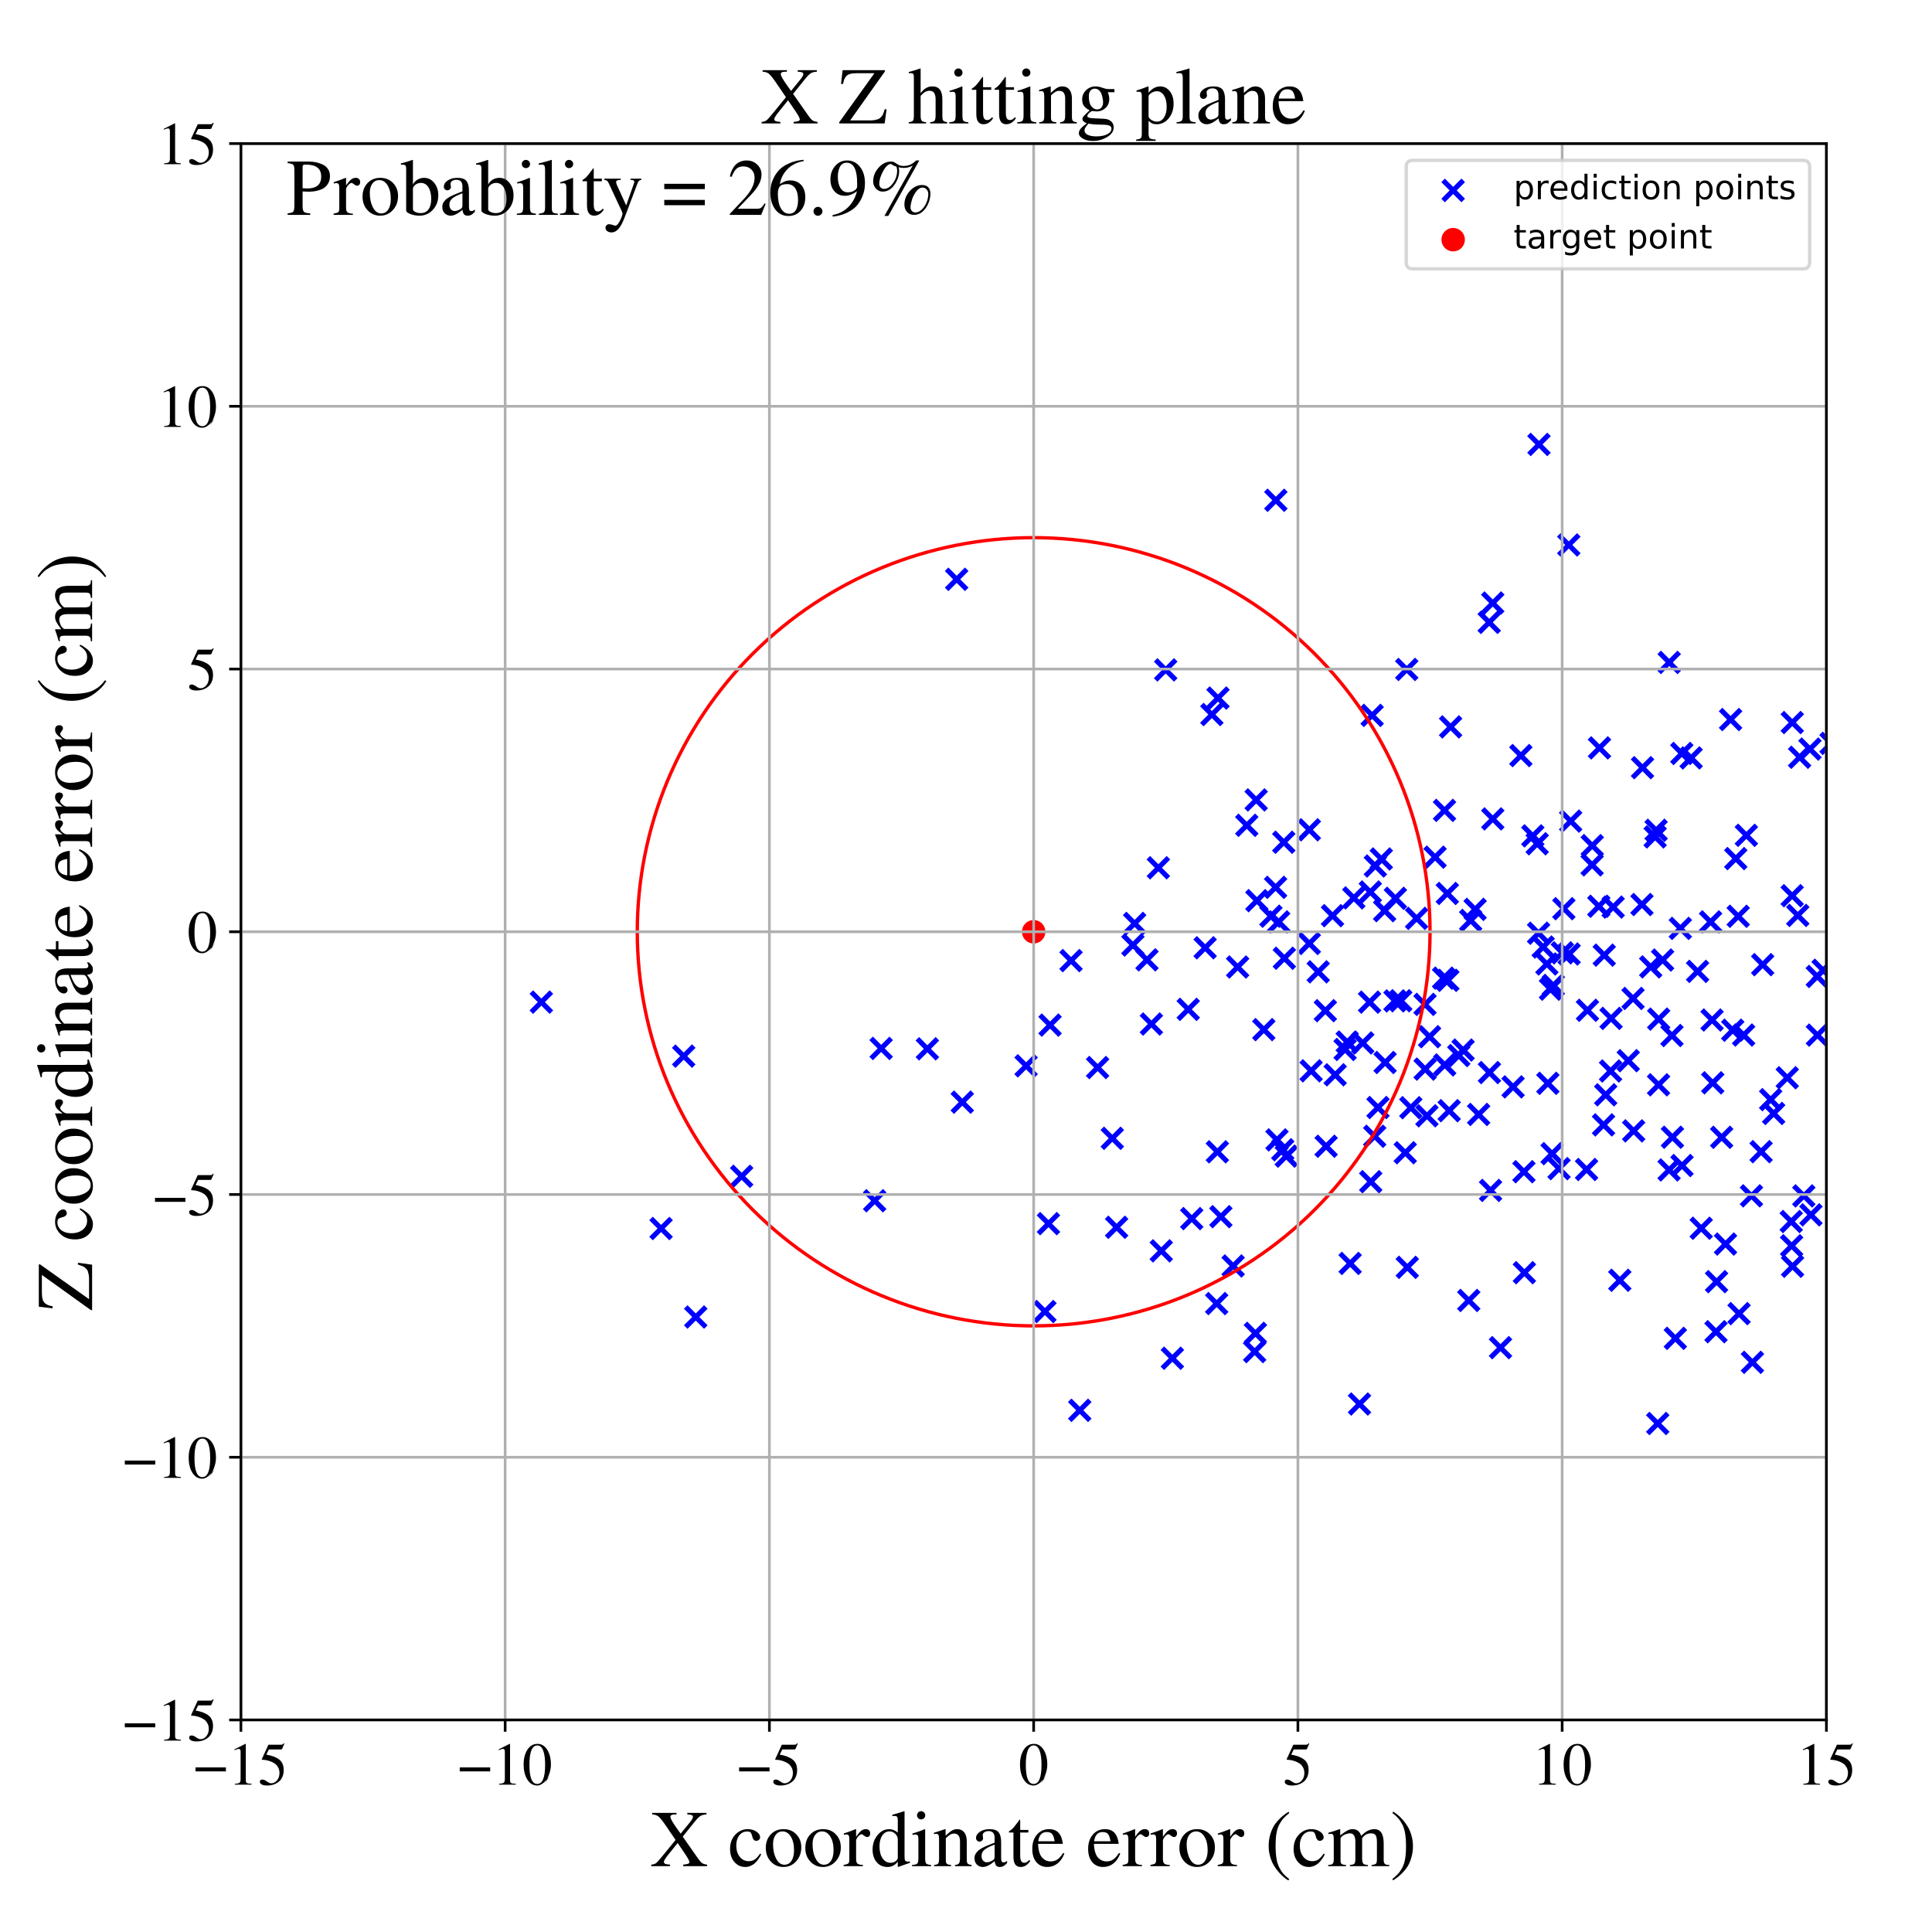 <?xml version="1.0" encoding="utf-8" standalone="no"?>
<!DOCTYPE svg PUBLIC "-//W3C//DTD SVG 1.1//EN"
  "http://www.w3.org/Graphics/SVG/1.1/DTD/svg11.dtd">
<!-- Created with matplotlib (https://matplotlib.org/) -->
<svg height="576pt" version="1.1" viewBox="0 0 576 576" width="576pt" xmlns="http://www.w3.org/2000/svg" xmlns:xlink="http://www.w3.org/1999/xlink">
 <defs>
  <style type="text/css">
*{stroke-linecap:butt;stroke-linejoin:round;}
  </style>
 </defs>
 <g id="figure_1">
  <g id="patch_1">
   <path d="M 0 576 
L 576 576 
L 576 0 
L 0 0 
z
" style="fill:#ffffff;"/>
  </g>
  <g id="axes_1">
   <g id="patch_2">
    <path d="M 71.822 512.784 
L 544.52 512.784 
L 544.52 42.802 
L 71.822 42.802 
z
" style="fill:#ffffff;"/>
   </g>
   <g id="PathCollection_1">
    <defs>
     <path d="M -3 3 
L 3 -3 
M -3 -3 
L 3 3 
" id="mb32600f211" style="stroke:#0000ff;stroke-width:1.5;"/>
    </defs>
    <g clip-path="url(#pb02c763af9)">
     <use style="fill:#0000ff;stroke:#0000ff;stroke-width:1.5;" x="390.358" xlink:href="#mb32600f211" y="247.395"/>
     <use style="fill:#0000ff;stroke:#0000ff;stroke-width:1.5;" x="416.016" xlink:href="#mb32600f211" y="267.819"/>
     <use style="fill:#0000ff;stroke:#0000ff;stroke-width:1.5;" x="338.28" xlink:href="#mb32600f211" y="275.312"/>
     <use style="fill:#0000ff;stroke:#0000ff;stroke-width:1.5;" x="629.878" xlink:href="#mb32600f211" y="294.535"/>
     <use style="fill:#0000ff;stroke:#0000ff;stroke-width:1.5;" x="349.526" xlink:href="#mb32600f211" y="404.942"/>
     <use style="fill:#0000ff;stroke:#0000ff;stroke-width:1.5;" x="401.022" xlink:href="#mb32600f211" y="312.888"/>
     <use style="fill:#0000ff;stroke:#0000ff;stroke-width:1.5;" x="518.226" xlink:href="#mb32600f211" y="273.174"/>
     <use style="fill:#0000ff;stroke:#0000ff;stroke-width:1.5;" x="563.096" xlink:href="#mb32600f211" y="274.213"/>
     <use style="fill:#0000ff;stroke:#0000ff;stroke-width:1.5;" x="371.711" xlink:href="#mb32600f211" y="246.055"/>
     <use style="fill:#0000ff;stroke:#0000ff;stroke-width:1.5;" x="460.077" xlink:href="#mb32600f211" y="282.345"/>
     <use style="fill:#0000ff;stroke:#0000ff;stroke-width:1.5;" x="347.538" xlink:href="#mb32600f211" y="199.722"/>
     <use style="fill:#0000ff;stroke:#0000ff;stroke-width:1.5;" x="402.529" xlink:href="#mb32600f211" y="376.676"/>
     <use style="fill:#0000ff;stroke:#0000ff;stroke-width:1.5;" x="541.838" xlink:href="#mb32600f211" y="308.603"/>
     <use style="fill:#0000ff;stroke:#0000ff;stroke-width:1.5;" x="506.118" xlink:href="#mb32600f211" y="289.606"/>
     <use style="fill:#0000ff;stroke:#0000ff;stroke-width:1.5;" x="809.776" xlink:href="#mb32600f211" y="437.114"/>
     <use style="fill:#0000ff;stroke:#0000ff;stroke-width:1.5;" x="498.471" xlink:href="#mb32600f211" y="308.722"/>
     <use style="fill:#0000ff;stroke:#0000ff;stroke-width:1.5;" x="434.916" xlink:href="#mb32600f211" y="314.699"/>
     <use style="fill:#0000ff;stroke:#0000ff;stroke-width:1.5;" x="430.725" xlink:href="#mb32600f211" y="317.49"/>
     <use style="fill:#0000ff;stroke:#0000ff;stroke-width:1.5;" x="458.708" xlink:href="#mb32600f211" y="278.224"/>
     <use style="fill:#0000ff;stroke:#0000ff;stroke-width:1.5;" x="498.613" xlink:href="#mb32600f211" y="339.053"/>
     <use style="fill:#0000ff;stroke:#0000ff;stroke-width:1.5;" x="424.881" xlink:href="#mb32600f211" y="318.744"/>
     <use style="fill:#0000ff;stroke:#0000ff;stroke-width:1.5;" x="730.815" xlink:href="#mb32600f211" y="356.247"/>
     <use style="fill:#0000ff;stroke:#0000ff;stroke-width:1.5;" x="395.366" xlink:href="#mb32600f211" y="341.74"/>
     <use style="fill:#0000ff;stroke:#0000ff;stroke-width:1.5;" x="493.747" xlink:href="#mb32600f211" y="247.54"/>
     <use style="fill:#0000ff;stroke:#0000ff;stroke-width:1.5;" x="345.353" xlink:href="#mb32600f211" y="258.715"/>
     <use style="fill:#0000ff;stroke:#0000ff;stroke-width:1.5;" x="445.046" xlink:href="#mb32600f211" y="179.783"/>
     <use style="fill:#0000ff;stroke:#0000ff;stroke-width:1.5;" x="327.237" xlink:href="#mb32600f211" y="318.271"/>
     <use style="fill:#0000ff;stroke:#0000ff;stroke-width:1.5;" x="380.714" xlink:href="#mb32600f211" y="339.847"/>
     <use style="fill:#0000ff;stroke:#0000ff;stroke-width:1.5;" x="499.482" xlink:href="#mb32600f211" y="399.007"/>
     <use style="fill:#0000ff;stroke:#0000ff;stroke-width:1.5;" x="594.403" xlink:href="#mb32600f211" y="372.571"/>
     <use style="fill:#0000ff;stroke:#0000ff;stroke-width:1.5;" x="534.429" xlink:href="#mb32600f211" y="377.53"/>
     <use style="fill:#0000ff;stroke:#0000ff;stroke-width:1.5;" x="461.476" xlink:href="#mb32600f211" y="322.975"/>
     <use style="fill:#0000ff;stroke:#0000ff;stroke-width:1.5;" x="337.759" xlink:href="#mb32600f211" y="281.752"/>
     <use style="fill:#0000ff;stroke:#0000ff;stroke-width:1.5;" x="579.718" xlink:href="#mb32600f211" y="422.961"/>
     <use style="fill:#0000ff;stroke:#0000ff;stroke-width:1.5;" x="262.706" xlink:href="#mb32600f211" y="312.575"/>
     <use style="fill:#0000ff;stroke:#0000ff;stroke-width:1.5;" x="424.845" xlink:href="#mb32600f211" y="299.444"/>
     <use style="fill:#0000ff;stroke:#0000ff;stroke-width:1.5;" x="438.459" xlink:href="#mb32600f211" y="274.412"/>
     <use style="fill:#0000ff;stroke:#0000ff;stroke-width:1.5;" x="410.046" xlink:href="#mb32600f211" y="258.184"/>
     <use style="fill:#0000ff;stroke:#0000ff;stroke-width:1.5;" x="507.192" xlink:href="#mb32600f211" y="366.184"/>
     <use style="fill:#0000ff;stroke:#0000ff;stroke-width:1.5;" x="415.888" xlink:href="#mb32600f211" y="298.401"/>
     <use style="fill:#0000ff;stroke:#0000ff;stroke-width:1.5;" x="553.14" xlink:href="#mb32600f211" y="412.757"/>
     <use style="fill:#0000ff;stroke:#0000ff;stroke-width:1.5;" x="382.912" xlink:href="#mb32600f211" y="285.685"/>
     <use style="fill:#0000ff;stroke:#0000ff;stroke-width:1.5;" x="500.972" xlink:href="#mb32600f211" y="276.785"/>
     <use style="fill:#0000ff;stroke:#0000ff;stroke-width:1.5;" x="403.617" xlink:href="#mb32600f211" y="267.695"/>
     <use style="fill:#0000ff;stroke:#0000ff;stroke-width:1.5;" x="518.475" xlink:href="#mb32600f211" y="391.639"/>
     <use style="fill:#0000ff;stroke:#0000ff;stroke-width:1.5;" x="482.922" xlink:href="#mb32600f211" y="381.696"/>
     <use style="fill:#0000ff;stroke:#0000ff;stroke-width:1.5;" x="681.976" xlink:href="#mb32600f211" y="412.797"/>
     <use style="fill:#0000ff;stroke:#0000ff;stroke-width:1.5;" x="492.137" xlink:href="#mb32600f211" y="288.265"/>
     <use style="fill:#0000ff;stroke:#0000ff;stroke-width:1.5;" x="444.393" xlink:href="#mb32600f211" y="354.906"/>
     <use style="fill:#0000ff;stroke:#0000ff;stroke-width:1.5;" x="539.609" xlink:href="#mb32600f211" y="223.326"/>
     <use style="fill:#0000ff;stroke:#0000ff;stroke-width:1.5;" x="341.958" xlink:href="#mb32600f211" y="286.162"/>
     <use style="fill:#0000ff;stroke:#0000ff;stroke-width:1.5;" x="451.107" xlink:href="#mb32600f211" y="324.038"/>
     <use style="fill:#0000ff;stroke:#0000ff;stroke-width:1.5;" x="362.738" xlink:href="#mb32600f211" y="388.64"/>
     <use style="fill:#0000ff;stroke:#0000ff;stroke-width:1.5;" x="383.482" xlink:href="#mb32600f211" y="344.685"/>
     <use style="fill:#0000ff;stroke:#0000ff;stroke-width:1.5;" x="562.013" xlink:href="#mb32600f211" y="316.28"/>
     <use style="fill:#0000ff;stroke:#0000ff;stroke-width:1.5;" x="454.34" xlink:href="#mb32600f211" y="349.329"/>
     <use style="fill:#0000ff;stroke:#0000ff;stroke-width:1.5;" x="504.188" xlink:href="#mb32600f211" y="225.964"/>
     <use style="fill:#0000ff;stroke:#0000ff;stroke-width:1.5;" x="563.653" xlink:href="#mb32600f211" y="365.422"/>
     <use style="fill:#0000ff;stroke:#0000ff;stroke-width:1.5;" x="494.228" xlink:href="#mb32600f211" y="424.398"/>
     <use style="fill:#0000ff;stroke:#0000ff;stroke-width:1.5;" x="510.631" xlink:href="#mb32600f211" y="322.827"/>
     <use style="fill:#0000ff;stroke:#0000ff;stroke-width:1.5;" x="534.033" xlink:href="#mb32600f211" y="364.183"/>
     <use style="fill:#0000ff;stroke:#0000ff;stroke-width:1.5;" x="639.902" xlink:href="#mb32600f211" y="360.465"/>
     <use style="fill:#0000ff;stroke:#0000ff;stroke-width:1.5;" x="419.401" xlink:href="#mb32600f211" y="199.588"/>
     <use style="fill:#0000ff;stroke:#0000ff;stroke-width:1.5;" x="422.341" xlink:href="#mb32600f211" y="273.797"/>
     <use style="fill:#0000ff;stroke:#0000ff;stroke-width:1.5;" x="474.715" xlink:href="#mb32600f211" y="252.113"/>
     <use style="fill:#0000ff;stroke:#0000ff;stroke-width:1.5;" x="489.697" xlink:href="#mb32600f211" y="228.873"/>
     <use style="fill:#0000ff;stroke:#0000ff;stroke-width:1.5;" x="203.841" xlink:href="#mb32600f211" y="314.872"/>
     <use style="fill:#0000ff;stroke:#0000ff;stroke-width:1.5;" x="420.617" xlink:href="#mb32600f211" y="330.245"/>
     <use style="fill:#0000ff;stroke:#0000ff;stroke-width:1.5;" x="476.872" xlink:href="#mb32600f211" y="222.973"/>
     <use style="fill:#0000ff;stroke:#0000ff;stroke-width:1.5;" x="418.953" xlink:href="#mb32600f211" y="343.674"/>
     <use style="fill:#0000ff;stroke:#0000ff;stroke-width:1.5;" x="374.511" xlink:href="#mb32600f211" y="238.486"/>
     <use style="fill:#0000ff;stroke:#0000ff;stroke-width:1.5;" x="354.262" xlink:href="#mb32600f211" y="300.925"/>
     <use style="fill:#0000ff;stroke:#0000ff;stroke-width:1.5;" x="466.244" xlink:href="#mb32600f211" y="270.915"/>
     <use style="fill:#0000ff;stroke:#0000ff;stroke-width:1.5;" x="419.565" xlink:href="#mb32600f211" y="377.84"/>
     <use style="fill:#0000ff;stroke:#0000ff;stroke-width:1.5;" x="497.618" xlink:href="#mb32600f211" y="348.803"/>
     <use style="fill:#0000ff;stroke:#0000ff;stroke-width:1.5;" x="633.67" xlink:href="#mb32600f211" y="332.937"/>
     <use style="fill:#0000ff;stroke:#0000ff;stroke-width:1.5;" x="332.904" xlink:href="#mb32600f211" y="365.899"/>
     <use style="fill:#0000ff;stroke:#0000ff;stroke-width:1.5;" x="480.319" xlink:href="#mb32600f211" y="303.619"/>
     <use style="fill:#0000ff;stroke:#0000ff;stroke-width:1.5;" x="427.846" xlink:href="#mb32600f211" y="255.552"/>
     <use style="fill:#0000ff;stroke:#0000ff;stroke-width:1.5;" x="410.828" xlink:href="#mb32600f211" y="330.192"/>
     <use style="fill:#0000ff;stroke:#0000ff;stroke-width:1.5;" x="374.281" xlink:href="#mb32600f211" y="397.515"/>
     <use style="fill:#0000ff;stroke:#0000ff;stroke-width:1.5;" x="439.785" xlink:href="#mb32600f211" y="271.112"/>
     <use style="fill:#0000ff;stroke:#0000ff;stroke-width:1.5;" x="444.058" xlink:href="#mb32600f211" y="319.768"/>
     <use style="fill:#0000ff;stroke:#0000ff;stroke-width:1.5;" x="763.834" xlink:href="#mb32600f211" y="352.526"/>
     <use style="fill:#0000ff;stroke:#0000ff;stroke-width:1.5;" x="412.814" xlink:href="#mb32600f211" y="271.505"/>
     <use style="fill:#0000ff;stroke:#0000ff;stroke-width:1.5;" x="361.302" xlink:href="#mb32600f211" y="213.031"/>
     <use style="fill:#0000ff;stroke:#0000ff;stroke-width:1.5;" x="355.303" xlink:href="#mb32600f211" y="363.308"/>
     <use style="fill:#0000ff;stroke:#0000ff;stroke-width:1.5;" x="285.218" xlink:href="#mb32600f211" y="172.717"/>
     <use style="fill:#0000ff;stroke:#0000ff;stroke-width:1.5;" x="382.743" xlink:href="#mb32600f211" y="251.104"/>
     <use style="fill:#0000ff;stroke:#0000ff;stroke-width:1.5;" x="408.669" xlink:href="#mb32600f211" y="352.304"/>
     <use style="fill:#0000ff;stroke:#0000ff;stroke-width:1.5;" x="560.101" xlink:href="#mb32600f211" y="303.761"/>
     <use style="fill:#0000ff;stroke:#0000ff;stroke-width:1.5;" x="312.586" xlink:href="#mb32600f211" y="364.809"/>
     <use style="fill:#0000ff;stroke:#0000ff;stroke-width:1.5;" x="467.713" xlink:href="#mb32600f211" y="162.475"/>
     <use style="fill:#0000ff;stroke:#0000ff;stroke-width:1.5;" x="363.123" xlink:href="#mb32600f211" y="208.116"/>
     <use style="fill:#0000ff;stroke:#0000ff;stroke-width:1.5;" x="395.135" xlink:href="#mb32600f211" y="301.319"/>
     <use style="fill:#0000ff;stroke:#0000ff;stroke-width:1.5;" x="461.188" xlink:href="#mb32600f211" y="287.391"/>
     <use style="fill:#0000ff;stroke:#0000ff;stroke-width:1.5;" x="517.496" xlink:href="#mb32600f211" y="255.975"/>
     <use style="fill:#0000ff;stroke:#0000ff;stroke-width:1.5;" x="453.424" xlink:href="#mb32600f211" y="225.265"/>
     <use style="fill:#0000ff;stroke:#0000ff;stroke-width:1.5;" x="431.503" xlink:href="#mb32600f211" y="266.369"/>
     <use style="fill:#0000ff;stroke:#0000ff;stroke-width:1.5;" x="494.515" xlink:href="#mb32600f211" y="303.832"/>
     <use style="fill:#0000ff;stroke:#0000ff;stroke-width:1.5;" x="510.434" xlink:href="#mb32600f211" y="304.1"/>
     <use style="fill:#0000ff;stroke:#0000ff;stroke-width:1.5;" x="456.986" xlink:href="#mb32600f211" y="249.204"/>
     <use style="fill:#0000ff;stroke:#0000ff;stroke-width:1.5;" x="409.85" xlink:href="#mb32600f211" y="338.764"/>
     <use style="fill:#0000ff;stroke:#0000ff;stroke-width:1.5;" x="501.409" xlink:href="#mb32600f211" y="224.636"/>
     <use style="fill:#0000ff;stroke:#0000ff;stroke-width:1.5;" x="535.98" xlink:href="#mb32600f211" y="272.918"/>
     <use style="fill:#0000ff;stroke:#0000ff;stroke-width:1.5;" x="319.318" xlink:href="#mb32600f211" y="286.395"/>
     <use style="fill:#0000ff;stroke:#0000ff;stroke-width:1.5;" x="487.058" xlink:href="#mb32600f211" y="337.157"/>
     <use style="fill:#0000ff;stroke:#0000ff;stroke-width:1.5;" x="476.661" xlink:href="#mb32600f211" y="270.189"/>
     <use style="fill:#0000ff;stroke:#0000ff;stroke-width:1.5;" x="430.666" xlink:href="#mb32600f211" y="241.603"/>
     <use style="fill:#0000ff;stroke:#0000ff;stroke-width:1.5;" x="398.065" xlink:href="#mb32600f211" y="320.437"/>
     <use style="fill:#0000ff;stroke:#0000ff;stroke-width:1.5;" x="489.525" xlink:href="#mb32600f211" y="269.672"/>
     <use style="fill:#0000ff;stroke:#0000ff;stroke-width:1.5;" x="509.986" xlink:href="#mb32600f211" y="274.847"/>
     <use style="fill:#0000ff;stroke:#0000ff;stroke-width:1.5;" x="412.949" xlink:href="#mb32600f211" y="316.767"/>
     <use style="fill:#0000ff;stroke:#0000ff;stroke-width:1.5;" x="425.424" xlink:href="#mb32600f211" y="332.659"/>
     <use style="fill:#0000ff;stroke:#0000ff;stroke-width:1.5;" x="497.654" xlink:href="#mb32600f211" y="197.494"/>
     <use style="fill:#0000ff;stroke:#0000ff;stroke-width:1.5;" x="458.296" xlink:href="#mb32600f211" y="251.557"/>
     <use style="fill:#0000ff;stroke:#0000ff;stroke-width:1.5;" x="537.782" xlink:href="#mb32600f211" y="356.54"/>
     <use style="fill:#0000ff;stroke:#0000ff;stroke-width:1.5;" x="536.531" xlink:href="#mb32600f211" y="225.767"/>
     <use style="fill:#0000ff;stroke:#0000ff;stroke-width:1.5;" x="619.854" xlink:href="#mb32600f211" y="306.588"/>
     <use style="fill:#0000ff;stroke:#0000ff;stroke-width:1.5;" x="401.659" xlink:href="#mb32600f211" y="310.667"/>
     <use style="fill:#0000ff;stroke:#0000ff;stroke-width:1.5;" x="494.479" xlink:href="#mb32600f211" y="323.418"/>
     <use style="fill:#0000ff;stroke:#0000ff;stroke-width:1.5;" x="541.801" xlink:href="#mb32600f211" y="291.112"/>
     <use style="fill:#0000ff;stroke:#0000ff;stroke-width:1.5;" x="485.449" xlink:href="#mb32600f211" y="316.229"/>
     <use style="fill:#0000ff;stroke:#0000ff;stroke-width:1.5;" x="408.32" xlink:href="#mb32600f211" y="298.773"/>
     <use style="fill:#0000ff;stroke:#0000ff;stroke-width:1.5;" x="528.793" xlink:href="#mb32600f211" y="331.961"/>
     <use style="fill:#0000ff;stroke:#0000ff;stroke-width:1.5;" x="659.615" xlink:href="#mb32600f211" y="186.853"/>
     <use style="fill:#0000ff;stroke:#0000ff;stroke-width:1.5;" x="587.581" xlink:href="#mb32600f211" y="285.924"/>
     <use style="fill:#0000ff;stroke:#0000ff;stroke-width:1.5;" x="221.118" xlink:href="#mb32600f211" y="350.7"/>
     <use style="fill:#0000ff;stroke:#0000ff;stroke-width:1.5;" x="514.437" xlink:href="#mb32600f211" y="370.896"/>
     <use style="fill:#0000ff;stroke:#0000ff;stroke-width:1.5;" x="440.835" xlink:href="#mb32600f211" y="332.256"/>
     <use style="fill:#0000ff;stroke:#0000ff;stroke-width:1.5;" x="783.594" xlink:href="#mb32600f211" y="366.423"/>
     <use style="fill:#0000ff;stroke:#0000ff;stroke-width:1.5;" x="458.822" xlink:href="#mb32600f211" y="132.5"/>
     <use style="fill:#0000ff;stroke:#0000ff;stroke-width:1.5;" x="463.099" xlink:href="#mb32600f211" y="293.786"/>
     <use style="fill:#0000ff;stroke:#0000ff;stroke-width:1.5;" x="286.896" xlink:href="#mb32600f211" y="328.594"/>
     <use style="fill:#0000ff;stroke:#0000ff;stroke-width:1.5;" x="532.851" xlink:href="#mb32600f211" y="321.315"/>
     <use style="fill:#0000ff;stroke:#0000ff;stroke-width:1.5;" x="580.172" xlink:href="#mb32600f211" y="293.728"/>
     <use style="fill:#0000ff;stroke:#0000ff;stroke-width:1.5;" x="556.411" xlink:href="#mb32600f211" y="313.757"/>
     <use style="fill:#0000ff;stroke:#0000ff;stroke-width:1.5;" x="376.788" xlink:href="#mb32600f211" y="306.968"/>
     <use style="fill:#0000ff;stroke:#0000ff;stroke-width:1.5;" x="501.469" xlink:href="#mb32600f211" y="347.49"/>
     <use style="fill:#0000ff;stroke:#0000ff;stroke-width:1.5;" x="520.653" xlink:href="#mb32600f211" y="249.043"/>
     <use style="fill:#0000ff;stroke:#0000ff;stroke-width:1.5;" x="607.252" xlink:href="#mb32600f211" y="398.877"/>
     <use style="fill:#0000ff;stroke:#0000ff;stroke-width:1.5;" x="480.945" xlink:href="#mb32600f211" y="270.433"/>
     <use style="fill:#0000ff;stroke:#0000ff;stroke-width:1.5;" x="473.282" xlink:href="#mb32600f211" y="301.205"/>
     <use style="fill:#0000ff;stroke:#0000ff;stroke-width:1.5;" x="597.43" xlink:href="#mb32600f211" y="364.275"/>
     <use style="fill:#0000ff;stroke:#0000ff;stroke-width:1.5;" x="465.793" xlink:href="#mb32600f211" y="284.077"/>
     <use style="fill:#0000ff;stroke:#0000ff;stroke-width:1.5;" x="161.397" xlink:href="#mb32600f211" y="298.768"/>
     <use style="fill:#0000ff;stroke:#0000ff;stroke-width:1.5;" x="313.062" xlink:href="#mb32600f211" y="305.621"/>
     <use style="fill:#0000ff;stroke:#0000ff;stroke-width:1.5;" x="522.465" xlink:href="#mb32600f211" y="406.161"/>
     <use style="fill:#0000ff;stroke:#0000ff;stroke-width:1.5;" x="380.299" xlink:href="#mb32600f211" y="264.552"/>
     <use style="fill:#0000ff;stroke:#0000ff;stroke-width:1.5;" x="513.291" xlink:href="#mb32600f211" y="339.072"/>
     <use style="fill:#0000ff;stroke:#0000ff;stroke-width:1.5;" x="390.9" xlink:href="#mb32600f211" y="319.254"/>
     <use style="fill:#0000ff;stroke:#0000ff;stroke-width:1.5;" x="555.289" xlink:href="#mb32600f211" y="356.034"/>
     <use style="fill:#0000ff;stroke:#0000ff;stroke-width:1.5;" x="519.842" xlink:href="#mb32600f211" y="308.58"/>
     <use style="fill:#0000ff;stroke:#0000ff;stroke-width:1.5;" x="567.484" xlink:href="#mb32600f211" y="338.986"/>
     <use style="fill:#0000ff;stroke:#0000ff;stroke-width:1.5;" x="480.171" xlink:href="#mb32600f211" y="319.303"/>
     <use style="fill:#0000ff;stroke:#0000ff;stroke-width:1.5;" x="397.272" xlink:href="#mb32600f211" y="272.994"/>
     <use style="fill:#0000ff;stroke:#0000ff;stroke-width:1.5;" x="445.053" xlink:href="#mb32600f211" y="244.145"/>
     <use style="fill:#0000ff;stroke:#0000ff;stroke-width:1.5;" x="596.578" xlink:href="#mb32600f211" y="302.942"/>
     <use style="fill:#0000ff;stroke:#0000ff;stroke-width:1.5;" x="374.723" xlink:href="#mb32600f211" y="268.518"/>
     <use style="fill:#0000ff;stroke:#0000ff;stroke-width:1.5;" x="417.622" xlink:href="#mb32600f211" y="298.36"/>
     <use style="fill:#0000ff;stroke:#0000ff;stroke-width:1.5;" x="534.347" xlink:href="#mb32600f211" y="215.42"/>
     <use style="fill:#0000ff;stroke:#0000ff;stroke-width:1.5;" x="554.343" xlink:href="#mb32600f211" y="274.763"/>
     <use style="fill:#0000ff;stroke:#0000ff;stroke-width:1.5;" x="667.333" xlink:href="#mb32600f211" y="196.042"/>
     <use style="fill:#0000ff;stroke:#0000ff;stroke-width:1.5;" x="276.485" xlink:href="#mb32600f211" y="312.69"/>
     <use style="fill:#0000ff;stroke:#0000ff;stroke-width:1.5;" x="443.988" xlink:href="#mb32600f211" y="185.548"/>
     <use style="fill:#0000ff;stroke:#0000ff;stroke-width:1.5;" x="718.404" xlink:href="#mb32600f211" y="284.022"/>
     <use style="fill:#0000ff;stroke:#0000ff;stroke-width:1.5;" x="545.902" xlink:href="#mb32600f211" y="221.63"/>
     <use style="fill:#0000ff;stroke:#0000ff;stroke-width:1.5;" x="331.617" xlink:href="#mb32600f211" y="339.373"/>
     <use style="fill:#0000ff;stroke:#0000ff;stroke-width:1.5;" x="684.74" xlink:href="#mb32600f211" y="271.999"/>
     <use style="fill:#0000ff;stroke:#0000ff;stroke-width:1.5;" x="473.019" xlink:href="#mb32600f211" y="348.674"/>
     <use style="fill:#0000ff;stroke:#0000ff;stroke-width:1.5;" x="592.452" xlink:href="#mb32600f211" y="309.631"/>
     <use style="fill:#0000ff;stroke:#0000ff;stroke-width:1.5;" x="467.816" xlink:href="#mb32600f211" y="284.425"/>
     <use style="fill:#0000ff;stroke:#0000ff;stroke-width:1.5;" x="405.318" xlink:href="#mb32600f211" y="418.588"/>
     <use style="fill:#0000ff;stroke:#0000ff;stroke-width:1.5;" x="454.477" xlink:href="#mb32600f211" y="379.435"/>
     <use style="fill:#0000ff;stroke:#0000ff;stroke-width:1.5;" x="495.682" xlink:href="#mb32600f211" y="286.22"/>
     <use style="fill:#0000ff;stroke:#0000ff;stroke-width:1.5;" x="464.806" xlink:href="#mb32600f211" y="348.41"/>
     <use style="fill:#0000ff;stroke:#0000ff;stroke-width:1.5;" x="437.891" xlink:href="#mb32600f211" y="387.713"/>
     <use style="fill:#0000ff;stroke:#0000ff;stroke-width:1.5;" x="578.176" xlink:href="#mb32600f211" y="298.527"/>
     <use style="fill:#0000ff;stroke:#0000ff;stroke-width:1.5;" x="378.904" xlink:href="#mb32600f211" y="273.15"/>
     <use style="fill:#0000ff;stroke:#0000ff;stroke-width:1.5;" x="566.435" xlink:href="#mb32600f211" y="241.252"/>
     <use style="fill:#0000ff;stroke:#0000ff;stroke-width:1.5;" x="525.05" xlink:href="#mb32600f211" y="343.356"/>
     <use style="fill:#0000ff;stroke:#0000ff;stroke-width:1.5;" x="474.67" xlink:href="#mb32600f211" y="257.85"/>
     <use style="fill:#0000ff;stroke:#0000ff;stroke-width:1.5;" x="548.213" xlink:href="#mb32600f211" y="246.543"/>
     <use style="fill:#0000ff;stroke:#0000ff;stroke-width:1.5;" x="380.378" xlink:href="#mb32600f211" y="149.15"/>
     <use style="fill:#0000ff;stroke:#0000ff;stroke-width:1.5;" x="436.201" xlink:href="#mb32600f211" y="313.061"/>
     <use style="fill:#0000ff;stroke:#0000ff;stroke-width:1.5;" x="367.647" xlink:href="#mb32600f211" y="377.432"/>
     <use style="fill:#0000ff;stroke:#0000ff;stroke-width:1.5;" x="343.276" xlink:href="#mb32600f211" y="305.297"/>
     <use style="fill:#0000ff;stroke:#0000ff;stroke-width:1.5;" x="260.769" xlink:href="#mb32600f211" y="357.983"/>
     <use style="fill:#0000ff;stroke:#0000ff;stroke-width:1.5;" x="543.538" xlink:href="#mb32600f211" y="289.266"/>
     <use style="fill:#0000ff;stroke:#0000ff;stroke-width:1.5;" x="311.533" xlink:href="#mb32600f211" y="391.021"/>
     <use style="fill:#0000ff;stroke:#0000ff;stroke-width:1.5;" x="368.986" xlink:href="#mb32600f211" y="288.3"/>
     <use style="fill:#0000ff;stroke:#0000ff;stroke-width:1.5;" x="511.771" xlink:href="#mb32600f211" y="382.111"/>
     <use style="fill:#0000ff;stroke:#0000ff;stroke-width:1.5;" x="197.092" xlink:href="#mb32600f211" y="366.263"/>
     <use style="fill:#0000ff;stroke:#0000ff;stroke-width:1.5;" x="539.904" xlink:href="#mb32600f211" y="362.192"/>
     <use style="fill:#0000ff;stroke:#0000ff;stroke-width:1.5;" x="598.845" xlink:href="#mb32600f211" y="385.862"/>
     <use style="fill:#0000ff;stroke:#0000ff;stroke-width:1.5;" x="390.352" xlink:href="#mb32600f211" y="281.285"/>
     <use style="fill:#0000ff;stroke:#0000ff;stroke-width:1.5;" x="478.076" xlink:href="#mb32600f211" y="335.367"/>
     <use style="fill:#0000ff;stroke:#0000ff;stroke-width:1.5;" x="600.958" xlink:href="#mb32600f211" y="355.745"/>
     <use style="fill:#0000ff;stroke:#0000ff;stroke-width:1.5;" x="623.812" xlink:href="#mb32600f211" y="318.911"/>
     <use style="fill:#0000ff;stroke:#0000ff;stroke-width:1.5;" x="408.536" xlink:href="#mb32600f211" y="265.931"/>
     <use style="fill:#0000ff;stroke:#0000ff;stroke-width:1.5;" x="431.658" xlink:href="#mb32600f211" y="292.275"/>
     <use style="fill:#0000ff;stroke:#0000ff;stroke-width:1.5;" x="556.056" xlink:href="#mb32600f211" y="393.874"/>
     <use style="fill:#0000ff;stroke:#0000ff;stroke-width:1.5;" x="515.958" xlink:href="#mb32600f211" y="214.519"/>
     <use style="fill:#0000ff;stroke:#0000ff;stroke-width:1.5;" x="677.778" xlink:href="#mb32600f211" y="214.793"/>
     <use style="fill:#0000ff;stroke:#0000ff;stroke-width:1.5;" x="432.48" xlink:href="#mb32600f211" y="216.715"/>
     <use style="fill:#0000ff;stroke:#0000ff;stroke-width:1.5;" x="486.866" xlink:href="#mb32600f211" y="297.675"/>
     <use style="fill:#0000ff;stroke:#0000ff;stroke-width:1.5;" x="363.989" xlink:href="#mb32600f211" y="362.735"/>
     <use style="fill:#0000ff;stroke:#0000ff;stroke-width:1.5;" x="657.913" xlink:href="#mb32600f211" y="215.261"/>
     <use style="fill:#0000ff;stroke:#0000ff;stroke-width:1.5;" x="393.008" xlink:href="#mb32600f211" y="289.74"/>
     <use style="fill:#0000ff;stroke:#0000ff;stroke-width:1.5;" x="468.273" xlink:href="#mb32600f211" y="244.805"/>
     <use style="fill:#0000ff;stroke:#0000ff;stroke-width:1.5;" x="571.022" xlink:href="#mb32600f211" y="306.551"/>
     <use style="fill:#0000ff;stroke:#0000ff;stroke-width:1.5;" x="701.3" xlink:href="#mb32600f211" y="393.627"/>
     <use style="fill:#0000ff;stroke:#0000ff;stroke-width:1.5;" x="516.591" xlink:href="#mb32600f211" y="307.138"/>
     <use style="fill:#0000ff;stroke:#0000ff;stroke-width:1.5;" x="406.28" xlink:href="#mb32600f211" y="310.941"/>
     <use style="fill:#0000ff;stroke:#0000ff;stroke-width:1.5;" x="629.191" xlink:href="#mb32600f211" y="445.071"/>
     <use style="fill:#0000ff;stroke:#0000ff;stroke-width:1.5;" x="359.295" xlink:href="#mb32600f211" y="282.57"/>
     <use style="fill:#0000ff;stroke:#0000ff;stroke-width:1.5;" x="430.385" xlink:href="#mb32600f211" y="291.621"/>
     <use style="fill:#0000ff;stroke:#0000ff;stroke-width:1.5;" x="362.939" xlink:href="#mb32600f211" y="343.398"/>
     <use style="fill:#0000ff;stroke:#0000ff;stroke-width:1.5;" x="462.732" xlink:href="#mb32600f211" y="343.948"/>
     <use style="fill:#0000ff;stroke:#0000ff;stroke-width:1.5;" x="321.914" xlink:href="#mb32600f211" y="420.467"/>
     <use style="fill:#0000ff;stroke:#0000ff;stroke-width:1.5;" x="534.317" xlink:href="#mb32600f211" y="267.044"/>
     <use style="fill:#0000ff;stroke:#0000ff;stroke-width:1.5;" x="527.898" xlink:href="#mb32600f211" y="327.839"/>
     <use style="fill:#0000ff;stroke:#0000ff;stroke-width:1.5;" x="511.605" xlink:href="#mb32600f211" y="397.036"/>
     <use style="fill:#0000ff;stroke:#0000ff;stroke-width:1.5;" x="409.093" xlink:href="#mb32600f211" y="213.28"/>
     <use style="fill:#0000ff;stroke:#0000ff;stroke-width:1.5;" x="549.517" xlink:href="#mb32600f211" y="230.037"/>
     <use style="fill:#0000ff;stroke:#0000ff;stroke-width:1.5;" x="374.061" xlink:href="#mb32600f211" y="402.958"/>
     <use style="fill:#0000ff;stroke:#0000ff;stroke-width:1.5;" x="447.359" xlink:href="#mb32600f211" y="401.786"/>
     <use style="fill:#0000ff;stroke:#0000ff;stroke-width:1.5;" x="578.412" xlink:href="#mb32600f211" y="360.777"/>
     <use style="fill:#0000ff;stroke:#0000ff;stroke-width:1.5;" x="432.054" xlink:href="#mb32600f211" y="331.133"/>
     <use style="fill:#0000ff;stroke:#0000ff;stroke-width:1.5;" x="346.219" xlink:href="#mb32600f211" y="372.924"/>
     <use style="fill:#0000ff;stroke:#0000ff;stroke-width:1.5;" x="381.216" xlink:href="#mb32600f211" y="274.844"/>
     <use style="fill:#0000ff;stroke:#0000ff;stroke-width:1.5;" x="207.433" xlink:href="#mb32600f211" y="392.649"/>
     <use style="fill:#0000ff;stroke:#0000ff;stroke-width:1.5;" x="411.816" xlink:href="#mb32600f211" y="256.089"/>
     <use style="fill:#0000ff;stroke:#0000ff;stroke-width:1.5;" x="478.284" xlink:href="#mb32600f211" y="284.763"/>
     <use style="fill:#0000ff;stroke:#0000ff;stroke-width:1.5;" x="846.279" xlink:href="#mb32600f211" y="286.361"/>
     <use style="fill:#0000ff;stroke:#0000ff;stroke-width:1.5;" x="305.917" xlink:href="#mb32600f211" y="317.762"/>
     <use style="fill:#0000ff;stroke:#0000ff;stroke-width:1.5;" x="462.257" xlink:href="#mb32600f211" y="294.912"/>
     <use style="fill:#0000ff;stroke:#0000ff;stroke-width:1.5;" x="613.145" xlink:href="#mb32600f211" y="242.721"/>
     <use style="fill:#0000ff;stroke:#0000ff;stroke-width:1.5;" x="525.519" xlink:href="#mb32600f211" y="287.599"/>
     <use style="fill:#0000ff;stroke:#0000ff;stroke-width:1.5;" x="382.436" xlink:href="#mb32600f211" y="342.785"/>
     <use style="fill:#0000ff;stroke:#0000ff;stroke-width:1.5;" x="493.463" xlink:href="#mb32600f211" y="249.512"/>
     <use style="fill:#0000ff;stroke:#0000ff;stroke-width:1.5;" x="522.177" xlink:href="#mb32600f211" y="356.524"/>
     <use style="fill:#0000ff;stroke:#0000ff;stroke-width:1.5;" x="426.21" xlink:href="#mb32600f211" y="309.081"/>
     <use style="fill:#0000ff;stroke:#0000ff;stroke-width:1.5;" x="534.148" xlink:href="#mb32600f211" y="371.406"/>
     <use style="fill:#0000ff;stroke:#0000ff;stroke-width:1.5;" x="478.719" xlink:href="#mb32600f211" y="326.402"/>
    </g>
   </g>
   <g id="PathCollection_2">
    <defs>
     <path d="M 0 3 
C 0.796 3 1.559 2.684 2.121 2.121 
C 2.684 1.559 3 0.796 3 0 
C 3 -0.796 2.684 -1.559 2.121 -2.121 
C 1.559 -2.684 0.796 -3 0 -3 
C -0.796 -3 -1.559 -2.684 -2.121 -2.121 
C -2.684 -1.559 -3 -0.796 -3 0 
C -3 0.796 -2.684 1.559 -2.121 2.121 
C -1.559 2.684 -0.796 3 0 3 
z
" id="m15bbaab168" style="stroke:#ff0000;"/>
    </defs>
    <g clip-path="url(#pb02c763af9)">
     <use style="fill:#ff0000;stroke:#ff0000;" x="308.171" xlink:href="#m15bbaab168" y="277.793"/>
    </g>
   </g>
   <g id="patch_3">
    <path clip-path="url(#pb02c763af9)" d="M 308.171 395.288 
C 339.511 395.288 369.572 382.908 391.733 360.875 
C 413.894 338.841 426.346 308.953 426.346 277.793 
C 426.346 246.633 413.894 216.745 391.733 194.711 
C 369.572 172.677 339.511 160.297 308.171 160.297 
C 276.831 160.297 246.77 172.677 224.609 194.711 
C 202.448 216.745 189.997 246.633 189.997 277.793 
C 189.997 308.953 202.448 338.841 224.609 360.875 
C 246.77 382.908 276.831 395.288 308.171 395.288 
z
" style="fill:none;stroke:#ff0000;stroke-linejoin:miter;"/>
   </g>
   <g id="matplotlib.axis_1">
    <g id="xtick_1">
     <g id="line2d_1">
      <path clip-path="url(#pb02c763af9)" d="M 71.822 512.784 
L 71.822 42.802 
" style="fill:none;stroke:#b0b0b0;stroke-linecap:square;stroke-width:0.8;"/>
     </g>
     <g id="line2d_2">
      <defs>
       <path d="M 0 0 
L 0 3.5 
" id="m4275c2257c" style="stroke:#000000;stroke-width:0.8;"/>
      </defs>
      <g>
       <use style="stroke:#000000;stroke-width:0.8;" x="71.822" xlink:href="#m4275c2257c" y="512.784"/>
      </g>
     </g>
     <g id="text_1">
      <!-- −15 -->
      <defs>
       <path d="M 3 22 
L 3 28.594 
L 53.406 28.594 
L 53.406 22 
z
" id="FreeSerif-8722"/>
       <path d="M 18.297 59.297 
Q 16.5 59.297 11.094 57.094 
L 11.094 58.5 
L 29.094 67.594 
L 29.906 67.406 
L 29.906 7.406 
Q 29.906 3.797 31.703 2.688 
Q 33.5 1.594 39.406 1.5 
L 39.406 0 
L 11.797 0 
L 11.797 1.5 
Q 17.406 1.703 19.344 3.141 
Q 21.297 4.594 21.297 9.297 
L 21.297 54.594 
Q 21.297 59.297 18.297 59.297 
z
" id="FreeSerif-49"/>
       <path d="M 35.703 19.406 
Q 35.703 24.703 33.344 28.797 
Q 31 32.906 27.641 35.156 
Q 24.297 37.406 20.141 38.844 
Q 16 40.297 12.953 40.75 
Q 9.906 41.203 7.594 41.203 
Q 6.406 41.203 6.406 42 
Q 6.406 42.297 6.5 42.5 
L 17.406 66.203 
L 38.297 66.203 
Q 39.906 66.203 40.844 66.703 
Q 41.797 67.203 42.906 68.797 
L 43.797 68.094 
L 40 59.203 
Q 39.594 58.297 37.703 58.297 
L 18.094 58.297 
L 13.906 49.797 
Q 28.5 47.203 35.594 41.344 
Q 42.703 35.5 42.703 24.203 
Q 42.703 18.297 40.844 13.688 
Q 39 9.094 36.141 6.297 
Q 33.297 3.5 29.547 1.703 
Q 25.797 -0.094 22.344 -0.75 
Q 18.906 -1.406 15.406 -1.406 
Q 9.797 -1.406 6.5 0.25 
Q 3.203 1.906 3.203 4.797 
Q 3.203 8.5 7.5 8.5 
Q 10.297 8.5 14.75 5.391 
Q 19.203 2.297 21.797 2.297 
Q 27.703 2.297 31.703 7.25 
Q 35.703 12.203 35.703 19.406 
z
" id="FreeSerif-53"/>
      </defs>
      <g transform="translate(57.746 532.077)scale(0.18 -0.18)">
       <use xlink:href="#FreeSerif-8722"/>
       <use x="56.4" xlink:href="#FreeSerif-49"/>
       <use x="106.4" xlink:href="#FreeSerif-53"/>
      </g>
     </g>
    </g>
    <g id="xtick_2">
     <g id="line2d_3">
      <path clip-path="url(#pb02c763af9)" d="M 150.605 512.784 
L 150.605 42.802 
" style="fill:none;stroke:#b0b0b0;stroke-linecap:square;stroke-width:0.8;"/>
     </g>
     <g id="line2d_4">
      <g>
       <use style="stroke:#000000;stroke-width:0.8;" x="150.605" xlink:href="#m4275c2257c" y="512.784"/>
      </g>
     </g>
     <g id="text_2">
      <!-- −10 -->
      <defs>
       <path d="M 47.594 17.797 
Q 35.203 -1.406 25 -1.406 
Q 14.797 -1.406 8.594 8.391 
Q 2.406 18.203 2.406 33.594 
Q 2.406 48.094 8.594 57.844 
Q 14.797 67.594 25.406 67.594 
Q 35.203 67.594 41.391 58 
Q 47.594 48.406 47.594 33 
Q 47.594 17.797 35.203 -1.406 
z
M 25.094 65 
Q 12 65 12 32.703 
Q 12 1.203 25 1.203 
Q 38 1.203 38 32.797 
Q 38 48.5 34.703 56.75 
Q 31.406 65 25.094 65 
z
" id="FreeSerif-48"/>
      </defs>
      <g transform="translate(136.529 532.077)scale(0.18 -0.18)">
       <use xlink:href="#FreeSerif-8722"/>
       <use x="56.4" xlink:href="#FreeSerif-49"/>
       <use x="106.4" xlink:href="#FreeSerif-48"/>
      </g>
     </g>
    </g>
    <g id="xtick_3">
     <g id="line2d_5">
      <path clip-path="url(#pb02c763af9)" d="M 229.388 512.784 
L 229.388 42.802 
" style="fill:none;stroke:#b0b0b0;stroke-linecap:square;stroke-width:0.8;"/>
     </g>
     <g id="line2d_6">
      <g>
       <use style="stroke:#000000;stroke-width:0.8;" x="229.388" xlink:href="#m4275c2257c" y="512.784"/>
      </g>
     </g>
     <g id="text_3">
      <!-- −5 -->
      <g transform="translate(219.812 532.077)scale(0.18 -0.18)">
       <use xlink:href="#FreeSerif-8722"/>
       <use x="56.4" xlink:href="#FreeSerif-53"/>
      </g>
     </g>
    </g>
    <g id="xtick_4">
     <g id="line2d_7">
      <path clip-path="url(#pb02c763af9)" d="M 308.171 512.784 
L 308.171 42.802 
" style="fill:none;stroke:#b0b0b0;stroke-linecap:square;stroke-width:0.8;"/>
     </g>
     <g id="line2d_8">
      <g>
       <use style="stroke:#000000;stroke-width:0.8;" x="308.171" xlink:href="#m4275c2257c" y="512.784"/>
      </g>
     </g>
     <g id="text_4">
      <!-- 0 -->
      <g transform="translate(303.671 532.077)scale(0.18 -0.18)">
       <use xlink:href="#FreeSerif-48"/>
      </g>
     </g>
    </g>
    <g id="xtick_5">
     <g id="line2d_9">
      <path clip-path="url(#pb02c763af9)" d="M 386.954 512.784 
L 386.954 42.802 
" style="fill:none;stroke:#b0b0b0;stroke-linecap:square;stroke-width:0.8;"/>
     </g>
     <g id="line2d_10">
      <g>
       <use style="stroke:#000000;stroke-width:0.8;" x="386.954" xlink:href="#m4275c2257c" y="512.784"/>
      </g>
     </g>
     <g id="text_5">
      <!-- 5 -->
      <g transform="translate(382.454 532.077)scale(0.18 -0.18)">
       <use xlink:href="#FreeSerif-53"/>
      </g>
     </g>
    </g>
    <g id="xtick_6">
     <g id="line2d_11">
      <path clip-path="url(#pb02c763af9)" d="M 465.737 512.784 
L 465.737 42.802 
" style="fill:none;stroke:#b0b0b0;stroke-linecap:square;stroke-width:0.8;"/>
     </g>
     <g id="line2d_12">
      <g>
       <use style="stroke:#000000;stroke-width:0.8;" x="465.737" xlink:href="#m4275c2257c" y="512.784"/>
      </g>
     </g>
     <g id="text_6">
      <!-- 10 -->
      <g transform="translate(456.737 532.077)scale(0.18 -0.18)">
       <use xlink:href="#FreeSerif-49"/>
       <use x="50" xlink:href="#FreeSerif-48"/>
      </g>
     </g>
    </g>
    <g id="xtick_7">
     <g id="line2d_13">
      <path clip-path="url(#pb02c763af9)" d="M 544.52 512.784 
L 544.52 42.802 
" style="fill:none;stroke:#b0b0b0;stroke-linecap:square;stroke-width:0.8;"/>
     </g>
     <g id="line2d_14">
      <g>
       <use style="stroke:#000000;stroke-width:0.8;" x="544.52" xlink:href="#m4275c2257c" y="512.784"/>
      </g>
     </g>
     <g id="text_7">
      <!-- 15 -->
      <g transform="translate(535.52 532.077)scale(0.18 -0.18)">
       <use xlink:href="#FreeSerif-49"/>
       <use x="50" xlink:href="#FreeSerif-53"/>
      </g>
     </g>
    </g>
    <g id="text_8">
     <!-- X coordinate error (cm) -->
     <defs>
      <path d="M 69.594 66.203 
L 69.594 64.297 
Q 64.703 64 62.047 62.344 
Q 59.406 60.703 54.703 54.906 
L 40.094 36.703 
L 59.297 9.297 
Q 62.297 5 64.297 3.703 
Q 66.297 2.406 70.406 1.906 
L 70.406 0 
L 40.703 0 
L 40.703 1.906 
Q 44.797 2.297 46.594 2.938 
Q 48.406 3.594 48.406 5 
Q 48.406 7.203 43.297 14.797 
L 33.797 28.797 
L 21.906 14 
Q 16.703 7.5 16.703 5.406 
Q 16.703 3.703 18.297 2.953 
Q 19.906 2.203 24.297 1.906 
L 24.297 0 
L 1 0 
L 1 1.906 
Q 4.906 2.203 7 3.797 
Q 9.094 5.406 15.5 13.297 
L 31.203 32.594 
L 20.297 48.594 
Q 13.297 58.906 10.25 61.5 
Q 7.203 64.094 2.203 64.297 
L 2.203 66.203 
L 32.406 66.203 
L 32.406 64.297 
L 29.594 64.203 
Q 24.797 64.094 24.797 61.297 
Q 24.797 58.094 33.297 46.297 
L 37.5 40.406 
L 48.797 54.203 
Q 52.797 59.203 52.797 61.094 
Q 52.797 62.797 51.344 63.438 
Q 49.906 64.094 45.797 64.297 
L 45.797 66.203 
z
" id="FreeSerif-88"/>
      <path id="FreeSerif-32"/>
      <path d="M 2.5 21.297 
Q 2.5 32.406 9.047 39.203 
Q 15.594 46 24.406 46 
Q 30.703 46 35.25 42.953 
Q 39.797 39.906 39.797 35.703 
Q 39.797 34 38.391 32.75 
Q 37 31.5 35 31.5 
Q 31.594 31.5 30.297 36.094 
L 29.703 38.297 
Q 28.906 41.094 27.703 42.094 
Q 26.5 43.094 23.797 43.094 
Q 17.703 43.094 13.953 38.25 
Q 10.203 33.406 10.203 25.703 
Q 10.203 17.094 14.547 11.641 
Q 18.906 6.203 25.703 6.203 
Q 30 6.203 33.094 8.25 
Q 36.203 10.297 39.797 15.594 
L 41.203 14.703 
Q 40.203 12.703 39.453 11.391 
Q 38.703 10.094 36.75 7.5 
Q 34.797 4.906 32.891 3.297 
Q 31 1.703 27.891 0.344 
Q 24.797 -1 21.5 -1 
Q 13.203 -1 7.844 5.25 
Q 2.5 11.5 2.5 21.297 
z
" id="FreeSerif-99"/>
      <path d="M 24.594 46 
Q 34.203 46 40.391 39.594 
Q 46.594 33.203 46.594 23.406 
Q 46.594 13 40.188 6 
Q 33.797 -1 24.391 -1 
Q 15 -1 8.75 5.75 
Q 2.5 12.5 2.5 22.594 
Q 2.5 32.906 8.641 39.453 
Q 14.797 46 24.594 46 
z
M 11.5 27.5 
Q 11.5 16.797 15.391 9.297 
Q 19.297 1.797 25.594 1.797 
Q 31.203 1.797 34.391 6.594 
Q 37.594 11.406 37.594 19.906 
Q 37.594 30.203 33.594 36.703 
Q 29.594 43.203 23.297 43.203 
Q 18 43.203 14.75 38.891 
Q 11.5 34.594 11.5 27.5 
z
" id="FreeSerif-111"/>
      <path d="M 30.094 36.203 
Q 28.594 36.203 26.391 37.953 
Q 24.203 39.703 23.5 39.703 
Q 21.5 39.703 19 36.797 
Q 16.5 33.906 16.5 31.5 
L 16.5 9 
Q 16.5 4.703 18.203 3.203 
Q 19.906 1.703 25 1.5 
L 25 0 
L 1 0 
L 1 1.5 
Q 5.797 2.406 6.938 3.5 
Q 8.094 4.594 8.094 8.406 
L 8.094 33.406 
Q 8.094 36.703 7.344 38.047 
Q 6.594 39.406 4.703 39.406 
Q 3.094 39.406 1.203 39 
L 1.203 40.594 
Q 9.203 43.203 16 46 
L 16.5 45.797 
L 16.5 36.594 
Q 20.203 41.906 22.797 43.953 
Q 25.406 46 28.5 46 
Q 31.094 46 32.547 44.594 
Q 34 43.203 34 40.703 
Q 34 38.594 32.953 37.391 
Q 31.906 36.203 30.094 36.203 
z
" id="FreeSerif-114"/>
      <path d="M 34.203 -1 
L 33.797 -0.703 
L 33.797 5.703 
Q 29 -1 21 -1 
Q 12.703 -1 7.594 4.953 
Q 2.5 10.906 2.5 20.5 
Q 2.5 31.094 8.594 38.547 
Q 14.703 46 23.297 46 
Q 28.703 46 33.797 41.703 
L 33.797 57.297 
Q 33.797 60.406 32.891 61.406 
Q 32 62.406 29.203 62.406 
Q 27.797 62.406 27 62.297 
L 27 63.906 
Q 36.094 66.297 41.703 68.297 
L 42.203 68.094 
L 42.203 11.406 
Q 42.203 7.906 43.047 6.797 
Q 43.906 5.703 46.594 5.703 
Q 47.094 5.703 48.906 5.797 
L 48.906 4.203 
z
M 24.906 4.203 
Q 28.703 4.203 31.25 6.344 
Q 33.797 8.5 33.797 10.203 
L 33.797 33.203 
Q 33.797 37.203 30.688 40.203 
Q 27.594 43.203 23.594 43.203 
Q 17.906 43.203 14.5 38.094 
Q 11.094 33 11.094 24.5 
Q 11.094 15.297 14.891 9.75 
Q 18.703 4.203 24.906 4.203 
z
" id="FreeSerif-100"/>
      <path d="M 6.203 39.297 
Q 4 39.297 2 39 
L 2 40.5 
Q 9 42.5 17.5 46 
L 17.906 45.703 
L 17.906 10.203 
Q 17.906 4.797 19.156 3.344 
Q 20.406 1.906 25.297 1.5 
L 25.297 0 
L 1.594 0 
L 1.594 1.5 
Q 6.797 1.797 8.141 3.297 
Q 9.5 4.797 9.5 10.203 
L 9.5 33.406 
Q 9.5 36.703 8.75 38 
Q 8 39.297 6.203 39.297 
z
M 12.797 68.297 
Q 15 68.297 16.5 66.797 
Q 18 65.297 18 63.203 
Q 18 61 16.5 59.547 
Q 15 58.094 12.797 58.094 
Q 10.703 58.094 9.25 59.594 
Q 7.797 61.094 7.797 63.188 
Q 7.797 65.297 9.297 66.797 
Q 10.797 68.297 12.797 68.297 
z
" id="FreeSerif-105"/>
      <path d="M 1 39.797 
L 1 41.5 
Q 8.406 43.703 14.797 46 
L 15.5 45.797 
L 15.5 37.906 
Q 20.594 42.703 23.547 44.344 
Q 26.5 46 30 46 
Q 35.5 46 38.641 42.047 
Q 41.797 38.094 41.797 31 
L 41.797 8.094 
Q 41.797 4.406 43 3.156 
Q 44.203 1.906 47.906 1.5 
L 47.906 0 
L 27.094 0 
L 27.094 1.5 
Q 30.906 1.797 32.156 3.5 
Q 33.406 5.203 33.406 9.906 
L 33.406 30.797 
Q 33.406 40.5 26.094 40.5 
Q 23.594 40.5 21.5 39.344 
Q 19.406 38.203 15.797 34.797 
L 15.797 6.703 
Q 15.797 4 17.188 2.891 
Q 18.594 1.797 22.406 1.5 
L 22.406 0 
L 1.203 0 
L 1.203 1.5 
Q 5 1.797 6.203 3.25 
Q 7.406 4.703 7.406 9 
L 7.406 33.797 
Q 7.406 37.5 6.594 38.844 
Q 5.797 40.203 3.703 40.203 
Q 1.797 40.203 1 39.797 
z
" id="FreeSerif-110"/>
      <path d="M 2.5 9.703 
Q 2.5 11.5 2.891 13.047 
Q 3.297 14.594 4.297 15.938 
Q 5.297 17.297 6.188 18.391 
Q 7.094 19.5 8.891 20.641 
Q 10.703 21.797 11.891 22.547 
Q 13.094 23.297 15.547 24.344 
Q 18 25.406 19.297 25.953 
Q 20.594 26.5 23.391 27.594 
Q 26.203 28.703 27.5 29.203 
L 27.5 35.297 
Q 27.5 43.594 19.906 43.594 
Q 16.906 43.594 14.797 42.141 
Q 12.703 40.703 12.703 38.703 
Q 12.703 37.906 12.953 36.5 
Q 13.203 35.094 13.203 34.703 
Q 13.203 33 11.844 31.75 
Q 10.5 30.5 8.703 30.5 
Q 7 30.5 5.703 31.797 
Q 4.406 33.094 4.406 34.797 
Q 4.406 39.5 9.25 42.75 
Q 14.094 46 21.203 46 
Q 29.406 46 32.5 42.047 
Q 35.594 38.094 35.594 30 
L 35.594 10.5 
Q 35.594 7.203 36.25 5.953 
Q 36.906 4.703 38.594 4.703 
Q 40.703 4.703 43 6.594 
L 43 4 
Q 40.406 1.094 38.453 0.047 
Q 36.5 -1 34 -1 
Q 30.906 -1 29.453 0.703 
Q 28 2.406 27.594 6.297 
Q 19 -1 13 -1 
Q 8.406 -1 5.453 2 
Q 2.5 5 2.5 9.703 
z
M 27.5 12.297 
L 27.5 26.797 
Q 18.5 23.5 14.891 20.391 
Q 11.297 17.297 11.297 12.906 
Q 11.297 8.797 13.297 6.797 
Q 15.297 4.797 17.594 4.797 
Q 21 4.797 24.906 7.094 
Q 26.5 8 27 9 
Q 27.5 10 27.5 12.297 
z
" id="FreeSerif-97"/>
      <path d="M 25.906 45 
L 25.906 41.797 
L 15.797 41.797 
L 15.797 13.203 
Q 15.797 8.5 17 6.344 
Q 18.203 4.203 21 4.203 
Q 24.094 4.203 27 7.703 
L 28.297 6.594 
Q 23.5 -1 16.297 -1 
Q 7.406 -1 7.406 11.703 
L 7.406 41.797 
L 2.094 41.797 
Q 1.703 42.094 1.703 42.5 
Q 1.703 43 2 43.297 
Q 2.297 43.594 3.141 44.141 
Q 4 44.703 5.203 45.641 
Q 6.406 46.594 8.5 49.094 
Q 10.594 51.594 13.094 55.094 
Q 14.703 57.406 15.094 57.906 
Q 15.797 57.906 15.797 56.594 
L 15.797 45 
z
" id="FreeSerif-116"/>
      <path d="M 9.703 27.703 
Q 9.906 21.406 11.406 16.844 
Q 12.906 12.297 15.297 10.047 
Q 17.703 7.797 20.141 6.844 
Q 22.594 5.906 25.297 5.906 
Q 30.094 5.906 33.641 8.297 
Q 37.203 10.703 40.797 16.406 
L 42.406 15.703 
Q 39.297 7.594 33.797 3.297 
Q 28.297 -1 21.203 -1 
Q 12.594 -1 7.547 5.047 
Q 2.5 11.094 2.5 21.406 
Q 2.5 32.5 8.344 39.25 
Q 14.203 46 23.406 46 
Q 31 46 35.203 41.453 
Q 39.406 36.906 40.5 27.703 
z
M 9.906 30.906 
L 30.297 30.906 
Q 29.297 37.406 27.188 39.906 
Q 25.094 42.406 20.5 42.406 
Q 11.5 42.406 9.906 30.906 
z
" id="FreeSerif-101"/>
      <path d="M 29.203 -17.703 
Q 26.594 -16.094 23.797 -13.844 
Q 21 -11.594 17.453 -7.594 
Q 13.906 -3.594 11.203 0.953 
Q 8.5 5.5 6.641 11.891 
Q 4.797 18.297 4.797 25.203 
Q 4.797 32.406 6.641 38.844 
Q 8.5 45.297 11 49.547 
Q 13.5 53.797 17.344 57.75 
Q 21.203 61.703 23.703 63.594 
Q 26.203 65.5 29.5 67.594 
L 30.406 66 
Q 26 62.406 23.297 59.5 
Q 20.594 56.594 18.094 51.938 
Q 15.594 47.297 14.5 40.844 
Q 13.406 34.406 13.406 25.5 
Q 13.406 16.203 14.5 9.5 
Q 15.594 2.797 18.094 -1.953 
Q 20.594 -6.703 23.297 -9.703 
Q 26 -12.703 30.406 -16.094 
z
" id="FreeSerif-40"/>
      <path d="M 1.297 39.797 
L 1.297 41.5 
Q 8.5 43.5 15.297 46 
L 16 45.797 
L 16 38.297 
Q 22.203 43 25.203 44.5 
Q 28.203 46 31.5 46 
Q 39.406 46 42.094 37.594 
Q 49.906 46 58.406 46 
Q 70 46 70 28.203 
L 70 7.594 
Q 70 2 74.297 1.703 
L 76.906 1.5 
L 76.906 0 
L 55 0 
L 55 1.5 
Q 59.406 2 60.5 3.203 
Q 61.594 4.406 61.594 8.703 
L 61.594 29.797 
Q 61.594 36 60 38.391 
Q 58.406 40.797 54.094 40.797 
Q 47.5 40.797 43.203 34.703 
L 43.203 9.5 
Q 43.203 4.797 44.641 3.188 
Q 46.094 1.594 50.406 1.5 
L 50.406 0 
L 28 0 
L 28 1.5 
Q 32.297 1.797 33.547 3.094 
Q 34.797 4.406 34.797 8.594 
L 34.797 30.297 
Q 34.797 40.797 28.203 40.797 
Q 25.406 40.797 21.953 39.391 
Q 18.5 38 16.406 34.906 
L 16.406 6.703 
Q 16.406 3.797 17.797 2.75 
Q 19.203 1.703 23.203 1.5 
L 23.203 0 
L 1 0 
L 1 1.5 
Q 5.203 1.594 6.594 3 
Q 8 4.406 8 8.5 
L 8 33.797 
Q 8 37.406 7.25 38.797 
Q 6.5 40.203 4.5 40.203 
Q 3 40.203 1.297 39.797 
z
" id="FreeSerif-109"/>
      <path d="M 4.047 67.703 
Q 6.656 66.094 9.453 63.844 
Q 12.25 61.594 15.797 57.594 
Q 19.344 53.594 22.047 49.047 
Q 24.75 44.5 26.594 38.094 
Q 28.453 31.703 28.453 24.797 
Q 28.453 17.594 26.594 11.141 
Q 24.75 4.703 22.25 0.453 
Q 19.75 -3.797 15.891 -7.75 
Q 12.047 -11.703 9.547 -13.594 
Q 7.047 -15.5 3.75 -17.594 
L 2.844 -16 
Q 7.25 -12.406 9.953 -9.5 
Q 12.656 -6.594 15.156 -1.938 
Q 17.656 2.703 18.75 9.141 
Q 19.844 15.594 19.844 24.5 
Q 19.844 33.797 18.75 40.5 
Q 17.656 47.203 15.156 51.953 
Q 12.656 56.703 9.953 59.703 
Q 7.25 62.703 2.844 66.094 
z
" id="FreeSerif-41"/>
     </defs>
     <g transform="translate(193.922 556.375)scale(0.24 -0.24)">
      <use xlink:href="#FreeSerif-88"/>
      <use x="71.4" xlink:href="#FreeSerif-32"/>
      <use x="96.4" xlink:href="#FreeSerif-99"/>
      <use x="140.784" xlink:href="#FreeSerif-111"/>
      <use x="189.884" xlink:href="#FreeSerif-111"/>
      <use x="238.969" xlink:href="#FreeSerif-114"/>
      <use x="273.453" xlink:href="#FreeSerif-100"/>
      <use x="323.353" xlink:href="#FreeSerif-105"/>
      <use x="351.137" xlink:href="#FreeSerif-110"/>
      <use x="400.037" xlink:href="#FreeSerif-97"/>
      <use x="443.522" xlink:href="#FreeSerif-116"/>
      <use x="471.822" xlink:href="#FreeSerif-101"/>
      <use x="516.222" xlink:href="#FreeSerif-32"/>
      <use x="541.222" xlink:href="#FreeSerif-101"/>
      <use x="585.606" xlink:href="#FreeSerif-114"/>
      <use x="620.106" xlink:href="#FreeSerif-114"/>
      <use x="654.59" xlink:href="#FreeSerif-111"/>
      <use x="703.675" xlink:href="#FreeSerif-114"/>
      <use x="738.175" xlink:href="#FreeSerif-32"/>
      <use x="763.175" xlink:href="#FreeSerif-40"/>
      <use x="796.475" xlink:href="#FreeSerif-99"/>
      <use x="840.859" xlink:href="#FreeSerif-109"/>
      <use x="918.759" xlink:href="#FreeSerif-41"/>
     </g>
    </g>
   </g>
   <g id="matplotlib.axis_2">
    <g id="ytick_1">
     <g id="line2d_15">
      <path clip-path="url(#pb02c763af9)" d="M 71.822 512.784 
L 544.52 512.784 
" style="fill:none;stroke:#b0b0b0;stroke-linecap:square;stroke-width:0.8;"/>
     </g>
     <g id="line2d_16">
      <defs>
       <path d="M 0 0 
L -3.5 0 
" id="mc28752b437" style="stroke:#000000;stroke-width:0.8;"/>
      </defs>
      <g>
       <use style="stroke:#000000;stroke-width:0.8;" x="71.822" xlink:href="#mc28752b437" y="512.784"/>
      </g>
     </g>
     <g id="text_9">
      <!-- −15 -->
      <g transform="translate(36.669 518.931)scale(0.18 -0.18)">
       <use xlink:href="#FreeSerif-8722"/>
       <use x="56.4" xlink:href="#FreeSerif-49"/>
       <use x="106.4" xlink:href="#FreeSerif-53"/>
      </g>
     </g>
    </g>
    <g id="ytick_2">
     <g id="line2d_17">
      <path clip-path="url(#pb02c763af9)" d="M 71.822 434.454 
L 544.52 434.454 
" style="fill:none;stroke:#b0b0b0;stroke-linecap:square;stroke-width:0.8;"/>
     </g>
     <g id="line2d_18">
      <g>
       <use style="stroke:#000000;stroke-width:0.8;" x="71.822" xlink:href="#mc28752b437" y="434.454"/>
      </g>
     </g>
     <g id="text_10">
      <!-- −10 -->
      <g transform="translate(36.669 440.6)scale(0.18 -0.18)">
       <use xlink:href="#FreeSerif-8722"/>
       <use x="56.4" xlink:href="#FreeSerif-49"/>
       <use x="106.4" xlink:href="#FreeSerif-48"/>
      </g>
     </g>
    </g>
    <g id="ytick_3">
     <g id="line2d_19">
      <path clip-path="url(#pb02c763af9)" d="M 71.822 356.123 
L 544.52 356.123 
" style="fill:none;stroke:#b0b0b0;stroke-linecap:square;stroke-width:0.8;"/>
     </g>
     <g id="line2d_20">
      <g>
       <use style="stroke:#000000;stroke-width:0.8;" x="71.822" xlink:href="#mc28752b437" y="356.123"/>
      </g>
     </g>
     <g id="text_11">
      <!-- −5 -->
      <g transform="translate(45.669 362.27)scale(0.18 -0.18)">
       <use xlink:href="#FreeSerif-8722"/>
       <use x="56.4" xlink:href="#FreeSerif-53"/>
      </g>
     </g>
    </g>
    <g id="ytick_4">
     <g id="line2d_21">
      <path clip-path="url(#pb02c763af9)" d="M 71.822 277.793 
L 544.52 277.793 
" style="fill:none;stroke:#b0b0b0;stroke-linecap:square;stroke-width:0.8;"/>
     </g>
     <g id="line2d_22">
      <g>
       <use style="stroke:#000000;stroke-width:0.8;" x="71.822" xlink:href="#mc28752b437" y="277.793"/>
      </g>
     </g>
     <g id="text_12">
      <!-- 0 -->
      <g transform="translate(55.822 283.94)scale(0.18 -0.18)">
       <use xlink:href="#FreeSerif-48"/>
      </g>
     </g>
    </g>
    <g id="ytick_5">
     <g id="line2d_23">
      <path clip-path="url(#pb02c763af9)" d="M 71.822 199.462 
L 544.52 199.462 
" style="fill:none;stroke:#b0b0b0;stroke-linecap:square;stroke-width:0.8;"/>
     </g>
     <g id="line2d_24">
      <g>
       <use style="stroke:#000000;stroke-width:0.8;" x="71.822" xlink:href="#mc28752b437" y="199.462"/>
      </g>
     </g>
     <g id="text_13">
      <!-- 5 -->
      <g transform="translate(55.822 205.609)scale(0.18 -0.18)">
       <use xlink:href="#FreeSerif-53"/>
      </g>
     </g>
    </g>
    <g id="ytick_6">
     <g id="line2d_25">
      <path clip-path="url(#pb02c763af9)" d="M 71.822 121.132 
L 544.52 121.132 
" style="fill:none;stroke:#b0b0b0;stroke-linecap:square;stroke-width:0.8;"/>
     </g>
     <g id="line2d_26">
      <g>
       <use style="stroke:#000000;stroke-width:0.8;" x="71.822" xlink:href="#mc28752b437" y="121.132"/>
      </g>
     </g>
     <g id="text_14">
      <!-- 10 -->
      <g transform="translate(46.822 127.279)scale(0.18 -0.18)">
       <use xlink:href="#FreeSerif-49"/>
       <use x="50" xlink:href="#FreeSerif-48"/>
      </g>
     </g>
    </g>
    <g id="ytick_7">
     <g id="line2d_27">
      <path clip-path="url(#pb02c763af9)" d="M 71.822 42.802 
L 544.52 42.802 
" style="fill:none;stroke:#b0b0b0;stroke-linecap:square;stroke-width:0.8;"/>
     </g>
     <g id="line2d_28">
      <g>
       <use style="stroke:#000000;stroke-width:0.8;" x="71.822" xlink:href="#mc28752b437" y="42.802"/>
      </g>
     </g>
     <g id="text_15">
      <!-- 15 -->
      <g transform="translate(46.822 48.948)scale(0.18 -0.18)">
       <use xlink:href="#FreeSerif-49"/>
       <use x="50" xlink:href="#FreeSerif-53"/>
      </g>
     </g>
    </g>
    <g id="text_16">
     <!-- Z coordinate error (cm) -->
     <defs>
      <path d="M 40.297 3.797 
Q 43.094 3.797 45.391 4.297 
Q 47.703 4.797 49.25 5.297 
Q 50.797 5.797 52.141 7.188 
Q 53.5 8.594 54.141 9.297 
Q 54.797 10 55.594 12.047 
Q 56.406 14.094 56.594 14.688 
Q 56.797 15.297 57.5 17.594 
L 59.797 17.594 
L 57.406 0 
L 1 0 
L 1 1.5 
L 44.703 62.406 
L 22.594 62.406 
Q 17.5 62.406 14.203 61.406 
Q 10.906 60.406 9.25 58.203 
Q 7.594 56 7 54.203 
Q 6.406 52.406 5.797 49.094 
L 3.203 49.094 
L 5.203 66.203 
L 57.797 66.203 
L 57.797 64.703 
L 14.594 3.797 
z
" id="FreeSerif-90"/>
     </defs>
     <g transform="translate(27.46 390.829)rotate(-90)scale(0.24 -0.24)">
      <use xlink:href="#FreeSerif-90"/>
      <use x="61.3" xlink:href="#FreeSerif-32"/>
      <use x="86.3" xlink:href="#FreeSerif-99"/>
      <use x="130.684" xlink:href="#FreeSerif-111"/>
      <use x="179.784" xlink:href="#FreeSerif-111"/>
      <use x="228.869" xlink:href="#FreeSerif-114"/>
      <use x="263.353" xlink:href="#FreeSerif-100"/>
      <use x="313.253" xlink:href="#FreeSerif-105"/>
      <use x="341.037" xlink:href="#FreeSerif-110"/>
      <use x="389.937" xlink:href="#FreeSerif-97"/>
      <use x="433.422" xlink:href="#FreeSerif-116"/>
      <use x="461.722" xlink:href="#FreeSerif-101"/>
      <use x="506.122" xlink:href="#FreeSerif-32"/>
      <use x="531.122" xlink:href="#FreeSerif-101"/>
      <use x="575.506" xlink:href="#FreeSerif-114"/>
      <use x="610.006" xlink:href="#FreeSerif-114"/>
      <use x="644.49" xlink:href="#FreeSerif-111"/>
      <use x="693.575" xlink:href="#FreeSerif-114"/>
      <use x="728.075" xlink:href="#FreeSerif-32"/>
      <use x="753.075" xlink:href="#FreeSerif-40"/>
      <use x="786.375" xlink:href="#FreeSerif-99"/>
      <use x="830.759" xlink:href="#FreeSerif-109"/>
      <use x="908.659" xlink:href="#FreeSerif-41"/>
     </g>
    </g>
   </g>
   <g id="patch_4">
    <path d="M 71.822 512.784 
L 71.822 42.802 
" style="fill:none;stroke:#000000;stroke-linecap:square;stroke-linejoin:miter;stroke-width:0.8;"/>
   </g>
   <g id="patch_5">
    <path d="M 544.52 512.784 
L 544.52 42.802 
" style="fill:none;stroke:#000000;stroke-linecap:square;stroke-linejoin:miter;stroke-width:0.8;"/>
   </g>
   <g id="patch_6">
    <path d="M 71.822 512.784 
L 544.52 512.784 
" style="fill:none;stroke:#000000;stroke-linecap:square;stroke-linejoin:miter;stroke-width:0.8;"/>
   </g>
   <g id="patch_7">
    <path d="M 71.822 42.802 
L 544.52 42.802 
" style="fill:none;stroke:#000000;stroke-linecap:square;stroke-linejoin:miter;stroke-width:0.8;"/>
   </g>
   <g id="text_17">
    <!-- Probability = 26.9% -->
    <defs>
     <path d="M 54.094 48.094 
Q 54.094 45.5 53.5 43.094 
Q 52.906 40.703 51.156 38 
Q 49.406 35.297 46.5 33.344 
Q 43.594 31.406 38.594 30.094 
Q 33.594 28.797 27 28.797 
Q 24 28.797 20.094 29.094 
L 20.094 10.906 
Q 20.094 5.406 21.844 3.75 
Q 23.594 2.094 29.5 1.906 
L 29.5 0 
L 1.5 0 
L 1.5 1.906 
Q 7.203 2.406 8.547 4.047 
Q 9.906 5.703 9.906 12 
L 9.906 55.297 
Q 9.906 60.703 8.5 62.203 
Q 7.094 63.703 1.5 64.297 
L 1.5 66.203 
L 27.906 66.203 
Q 32.406 66.203 36.594 65.344 
Q 40.797 64.5 44.938 62.594 
Q 49.094 60.703 51.594 57 
Q 54.094 53.297 54.094 48.094 
z
M 20.094 59.094 
L 20.094 33.094 
Q 23.594 32.797 25.797 32.797 
Q 43.203 32.797 43.203 47.5 
Q 43.203 55.203 38.391 58.844 
Q 33.594 62.5 23.5 62.5 
Q 21.5 62.5 20.797 61.797 
Q 20.094 61.094 20.094 59.094 
z
" id="FreeSerif-80"/>
     <path d="M 16 68.094 
L 16 37.5 
Q 17.5 41.203 21.391 43.594 
Q 25.297 46 29.906 46 
Q 37.406 46 42.453 39.75 
Q 47.5 33.5 47.5 24.297 
Q 47.5 13.594 40.75 6.297 
Q 34 -1 24.094 -1 
Q 18.094 -1 12.844 1.047 
Q 7.594 3.094 7.594 5.406 
L 7.594 57.297 
Q 7.594 60.406 6.641 61.406 
Q 5.703 62.406 2.703 62.406 
Q 1.594 62.406 1 62.297 
L 1 63.906 
Q 8.703 65.797 15.5 68.297 
z
M 16 32.203 
L 16 7 
Q 16 5.094 18.891 3.641 
Q 21.797 2.203 25.703 2.203 
Q 31.906 2.203 35.297 6.797 
Q 38.703 11.406 38.703 19.703 
Q 38.703 28.797 35.25 34.25 
Q 31.797 39.703 25.906 39.703 
Q 22 39.703 19 37.391 
Q 16 35.094 16 32.203 
z
" id="FreeSerif-98"/>
     <path d="M 1 62.297 
L 1 63.906 
Q 10.906 66.297 16.906 68.297 
L 17.297 68.094 
L 17.297 8.406 
Q 17.297 4.297 18.641 3.047 
Q 20 1.797 24.797 1.5 
L 24.797 0 
L 1.203 0 
L 1.203 1.5 
Q 5.906 1.906 7.406 3.297 
Q 8.906 4.703 8.906 8.703 
L 8.906 56.406 
Q 8.906 59.906 8 61.203 
Q 7.094 62.5 4.703 62.5 
Q 2.703 62.5 1 62.297 
z
" id="FreeSerif-108"/>
     <path d="M 14.203 -13.406 
Q 17 -13.406 20.094 -7.203 
Q 23.203 -1 23.203 1.906 
Q 23.203 3.203 18.797 12 
L 5.594 40.406 
Q 4.406 43 0.5 43.594 
L 0.5 45 
L 21.094 45 
L 21.094 43.5 
Q 17.906 43.406 16.594 42.797 
Q 15.297 42.203 15.297 40.797 
Q 15.297 39.297 16.297 37 
L 27.797 11.703 
L 37.5 39.297 
Q 37.906 40.203 37.906 41 
Q 37.906 43.5 33.094 43.5 
L 33.094 45 
L 46.594 45 
L 46.594 43.5 
Q 44.797 43.297 43.75 42.344 
Q 42.703 41.406 41.797 39 
L 26.406 -1.797 
Q 22.406 -12.594 18.453 -17.188 
Q 14.5 -21.797 9.5 -21.797 
Q 6.297 -21.797 4.188 -20.141 
Q 2.094 -18.5 2.094 -16 
Q 2.094 -14.203 3.391 -12.891 
Q 4.703 -11.594 6.406 -11.594 
Q 8.594 -11.594 11.094 -12.5 
Q 13.594 -13.406 14.203 -13.406 
z
" id="FreeSerif-121"/>
     <path d="M 53.406 38.594 
L 53.406 32 
L 3 32 
L 3 38.594 
z
M 53.406 18.594 
L 53.406 12 
L 3 12 
L 3 18.594 
z
" id="FreeSerif-61"/>
     <path d="M 3.094 47.703 
Q 3.594 50 4.094 51.703 
Q 4.594 53.406 6.25 56.656 
Q 7.906 59.906 9.953 62.047 
Q 12 64.203 15.641 65.891 
Q 19.297 67.594 23.906 67.594 
Q 31.703 67.594 37.047 62.5 
Q 42.406 57.406 42.406 49.906 
Q 42.406 38.594 29.594 25.203 
L 12.797 7.594 
L 36.703 7.594 
Q 40.094 7.594 41.75 8.75 
Q 43.406 9.906 46.203 14.203 
L 47.5 13.703 
L 42 0 
L 3 0 
L 3 1.203 
L 20.797 20.094 
Q 33.797 33.906 33.797 46.094 
Q 33.797 52.406 29.891 56.297 
Q 26 60.203 19.703 60.203 
Q 14.5 60.203 11.344 57.344 
Q 8.203 54.5 5.203 47.203 
z
" id="FreeSerif-50"/>
     <path d="M 25.797 -1.406 
Q 15.703 -1.406 9.547 6.641 
Q 3.406 14.703 3.406 27.906 
Q 3.406 32 4.203 36.344 
Q 5 40.703 7.703 46.25 
Q 10.406 51.797 14.703 56.188 
Q 19 60.594 26.75 64.047 
Q 34.5 67.5 44.594 68.406 
L 44.797 66.797 
Q 33 64.906 25.094 57.25 
Q 17.203 49.594 15.203 38.297 
Q 19.906 41.094 22.297 41.938 
Q 24.703 42.797 28 42.797 
Q 36.594 42.797 41.688 37.141 
Q 46.797 31.5 46.797 21.906 
Q 46.797 11.594 40.938 5.094 
Q 35.094 -1.406 25.797 -1.406 
z
M 24.203 38.203 
Q 17.406 38.203 15.047 35.203 
Q 12.703 32.203 12.703 26.297 
Q 12.703 14.703 16.5 8.047 
Q 20.297 1.406 26.906 1.406 
Q 32.203 1.406 35 5.844 
Q 37.797 10.297 37.797 18.5 
Q 37.797 27.906 34.25 33.047 
Q 30.703 38.203 24.203 38.203 
z
" id="FreeSerif-54"/>
     <path d="M 12.5 10 
Q 14.797 10 16.438 8.297 
Q 18.094 6.594 18.094 4.297 
Q 18.094 2.094 16.391 0.5 
Q 14.703 -1.094 12.406 -1.094 
Q 10.203 -1.094 8.594 0.5 
Q 7 2.094 7 4.297 
Q 7 6.594 8.641 8.297 
Q 10.297 10 12.5 10 
z
" id="FreeSerif-46"/>
     <path d="M 5.906 -2.203 
L 5.594 -0.203 
Q 17 1.797 24.953 9.5 
Q 32.906 17.203 36 29.406 
Q 28.594 23.703 21 23.703 
Q 12.906 23.703 7.953 29.297 
Q 3 34.906 3 44 
Q 3 54.094 8.953 60.844 
Q 14.906 67.594 23.797 67.594 
Q 33.5 67.594 39.703 59.688 
Q 45.906 51.797 45.906 39.406 
Q 45.906 35.406 45.203 31.203 
Q 44.5 27 41.953 21.25 
Q 39.406 15.5 35.297 10.953 
Q 31.203 6.406 23.594 2.703 
Q 16 -1 5.906 -2.203 
z
M 24.594 28 
Q 26.5 28 28.891 28.547 
Q 31.297 29.094 33.75 30.938 
Q 36.203 32.797 36.203 35.5 
L 36.203 39.406 
Q 36.203 64.797 23 64.797 
Q 19.906 64.797 17.703 63.141 
Q 15.5 61.5 14.344 58.797 
Q 13.203 56.094 12.703 53.297 
Q 12.203 50.5 12.203 47.406 
Q 12.203 38.5 15.547 33.25 
Q 18.906 28 24.594 28 
z
" id="FreeSerif-57"/>
     <path d="M 66.906 37.094 
Q 71.797 37.094 74.5 34.297 
Q 77.203 31.5 77.203 26.406 
Q 77.203 20.594 74.891 14.891 
Q 72.594 9.203 68.594 5.094 
Q 63.5 0 56.906 0 
Q 51.5 0 48.203 3.547 
Q 44.906 7.094 44.906 12.906 
Q 44.906 22.297 51.656 29.688 
Q 58.406 37.094 66.906 37.094 
z
M 58.594 3 
Q 62.906 3 66.703 6.797 
Q 70.5 10.594 72.547 15.844 
Q 74.594 21.094 74.594 25.906 
Q 74.594 29.203 72.547 31.547 
Q 70.5 33.906 67.594 33.906 
Q 63 33.906 59.297 28.703 
Q 55.594 23.5 54.047 18.047 
Q 52.5 12.594 52.5 9.406 
Q 52.5 6.594 54.203 4.797 
Q 55.906 3 58.594 3 
z
M 28.203 66.203 
Q 31.297 66.203 33.188 64.844 
Q 35.094 63.5 37.438 62.141 
Q 39.797 60.797 43.906 60.797 
Q 48.594 60.797 52.047 62.297 
Q 55.5 63.797 59.5 67.594 
L 63.406 67.594 
L 24.906 -1.297 
L 20.094 -1.297 
L 55.203 61.297 
Q 50 58.297 44.203 58.297 
Q 40.297 58.297 37.703 59.297 
Q 38.406 56.797 38.406 54.906 
Q 38.406 45.594 32.453 37.25 
Q 26.5 28.906 17.906 28.906 
Q 13 28.906 9.547 32.656 
Q 6.094 36.406 6.094 41.594 
Q 6.094 51.094 12.844 58.641 
Q 19.594 66.203 28.203 66.203 
z
M 28.203 63.203 
Q 23.406 63.203 18.547 54.453 
Q 13.703 45.703 13.703 38.406 
Q 13.703 35.703 15.344 34 
Q 17 32.297 19.594 32.297 
Q 25.703 32.297 30.797 39.438 
Q 35.906 46.594 35.906 55.094 
Q 35.906 57 35 60 
Q 33 60.5 31.641 61.141 
Q 30.297 61.797 29.844 62.188 
Q 29.406 62.594 29 62.891 
Q 28.594 63.203 28.203 63.203 
z
" id="FreeSerif-37"/>
    </defs>
    <g transform="translate(85.393 64.061)scale(0.24 -0.24)">
     <use xlink:href="#FreeSerif-80"/>
     <use x="57.584" xlink:href="#FreeSerif-114"/>
     <use x="92.069" xlink:href="#FreeSerif-111"/>
     <use x="141.153" xlink:href="#FreeSerif-98"/>
     <use x="191.153" xlink:href="#FreeSerif-97"/>
     <use x="234.637" xlink:href="#FreeSerif-98"/>
     <use x="284.622" xlink:href="#FreeSerif-105"/>
     <use x="312.406" xlink:href="#FreeSerif-108"/>
     <use x="338.206" xlink:href="#FreeSerif-105"/>
     <use x="365.975" xlink:href="#FreeSerif-116"/>
     <use x="394.275" xlink:href="#FreeSerif-121"/>
     <use x="441.375" xlink:href="#FreeSerif-32"/>
     <use x="466.375" xlink:href="#FreeSerif-61"/>
     <use x="522.775" xlink:href="#FreeSerif-32"/>
     <use x="547.775" xlink:href="#FreeSerif-50"/>
     <use x="597.775" xlink:href="#FreeSerif-54"/>
     <use x="647.775" xlink:href="#FreeSerif-46"/>
     <use x="672.775" xlink:href="#FreeSerif-57"/>
     <use x="722.775" xlink:href="#FreeSerif-37"/>
    </g>
   </g>
   <g id="text_18">
    <!-- X Z hitting plane -->
    <defs>
     <path d="M 15.797 34.297 
L 15.797 10.203 
Q 15.797 5 17 3.5 
Q 18.203 2 22.594 1.5 
L 22.594 0 
L 1 0 
L 1 1.5 
Q 5.297 2.094 6.344 3.5 
Q 7.406 4.906 7.406 10.203 
L 7.406 57.297 
Q 7.406 60.5 6.547 61.5 
Q 5.703 62.5 2.797 62.5 
Q 2.094 62.5 1.094 62.297 
L 1.094 63.906 
Q 8.203 65.797 15.297 68.297 
L 15.797 68 
L 15.797 37.594 
Q 19.203 42.094 22.641 44.047 
Q 26.094 46 30.5 46 
Q 42.797 46 42.797 30.094 
L 42.797 10.203 
Q 42.797 5 43.75 3.641 
Q 44.703 2.297 48.797 1.5 
L 48.797 0 
L 27.594 0 
L 27.594 1.5 
Q 31.906 1.906 33.156 3.5 
Q 34.406 5.094 34.406 10.203 
L 34.406 30 
Q 34.406 40.594 26.906 40.594 
Q 24 40.594 21.453 39.141 
Q 18.906 37.703 15.797 34.297 
z
" id="FreeSerif-104"/>
     <path d="M 6 5.406 
Q 6 7.297 7.344 8.891 
Q 8.703 10.5 14.906 16.297 
Q 9.906 18.797 7.75 21.891 
Q 5.594 25 5.594 29.703 
Q 5.594 36.5 10.438 41.25 
Q 15.297 46 22.297 46 
Q 26.203 46 30.641 44.344 
Q 35.094 42.703 38 42.703 
L 45.703 42.703 
L 45.703 38.797 
L 37.406 38.797 
Q 39.297 34.5 39.297 30.406 
Q 39.297 23.5 34.641 19.203 
Q 30 14.906 23.703 14.906 
Q 22.5 14.906 18 15.406 
Q 16 14.797 14 12.688 
Q 12 10.594 12 9.094 
Q 12 6.703 19.797 6.406 
L 32.703 5.797 
Q 38.203 5.594 41.5 2.688 
Q 44.797 -0.203 44.797 -4.906 
Q 44.797 -12.094 36.547 -16.938 
Q 28.297 -21.797 18.797 -21.797 
Q 11.703 -21.797 6.594 -18.938 
Q 1.5 -16.094 1.5 -12.094 
Q 1.5 -9.297 3.75 -6.547 
Q 6 -3.797 11.297 0.094 
Q 8.203 1.594 7.094 2.688 
Q 6 3.797 6 5.406 
z
M 13.406 -0.203 
Q 10.297 -3.906 9.391 -5.5 
Q 8.5 -7.094 8.5 -8.797 
Q 8.5 -12.094 12.5 -14.094 
Q 16.5 -16.094 23.094 -16.094 
Q 31.594 -16.094 36.797 -13.391 
Q 42 -10.703 42 -6.406 
Q 42 -3.703 39.203 -2.594 
Q 36.406 -1.5 29.594 -1.5 
Q 19.5 -1.5 13.406 -0.203 
z
M 31.594 26.5 
Q 31.594 28.203 31.188 30.594 
Q 30.797 33 29.797 36.047 
Q 28.797 39.094 26.594 41.141 
Q 24.406 43.203 21.297 43.203 
Q 17.797 43.203 15.844 40.703 
Q 13.906 38.203 13.906 33.797 
Q 13.906 25.203 17.094 21.297 
Q 20.297 17.406 24.094 17.406 
Q 27.594 17.406 29.594 19.844 
Q 31.594 22.297 31.594 26.5 
z
" id="FreeSerif-103"/>
     <path d="M 1.406 39.297 
L 1.406 40.906 
Q 7.703 42.797 15.797 46 
L 16.406 45.797 
L 16.406 38.094 
Q 22.797 46 30.797 46 
Q 38.094 46 42.797 40 
Q 47.5 34 47.5 24.703 
Q 47.5 13.797 41.453 6.391 
Q 35.406 -1 26.5 -1 
Q 23.297 -1 21.141 -0.094 
Q 19 0.797 16.406 3.297 
L 16.406 -12.406 
Q 16.406 -17.094 18 -18.438 
Q 19.594 -19.797 25.203 -19.906 
L 25.203 -21.703 
L 1 -21.703 
L 1 -20 
Q 5.406 -19.594 6.703 -18.297 
Q 8 -17 8 -13.094 
L 8 33.703 
Q 8 37.203 7.203 38.297 
Q 6.406 39.406 3.906 39.406 
Q 2.297 39.406 1.406 39.297 
z
M 16.406 33.406 
L 16.406 8.797 
Q 16.406 6.594 19.844 4.391 
Q 23.297 2.203 26.797 2.203 
Q 32.203 2.203 35.547 7.344 
Q 38.906 12.5 38.906 20.797 
Q 38.906 29.5 35.547 34.75 
Q 32.203 40 26.594 40 
Q 23.094 40 19.75 37.797 
Q 16.406 35.594 16.406 33.406 
z
" id="FreeSerif-112"/>
    </defs>
    <g transform="translate(226.832 36.802)scale(0.24 -0.24)">
     <use xlink:href="#FreeSerif-88"/>
     <use x="71.4" xlink:href="#FreeSerif-32"/>
     <use x="96.4" xlink:href="#FreeSerif-90"/>
     <use x="157.7" xlink:href="#FreeSerif-32"/>
     <use x="182.7" xlink:href="#FreeSerif-104"/>
     <use x="232.5" xlink:href="#FreeSerif-105"/>
     <use x="260.269" xlink:href="#FreeSerif-116"/>
     <use x="288.569" xlink:href="#FreeSerif-116"/>
     <use x="316.869" xlink:href="#FreeSerif-105"/>
     <use x="344.653" xlink:href="#FreeSerif-110"/>
     <use x="393.553" xlink:href="#FreeSerif-103"/>
     <use x="440.253" xlink:href="#FreeSerif-32"/>
     <use x="465.253" xlink:href="#FreeSerif-112"/>
     <use x="515.237" xlink:href="#FreeSerif-108"/>
     <use x="541.037" xlink:href="#FreeSerif-97"/>
     <use x="584.537" xlink:href="#FreeSerif-110"/>
     <use x="633.422" xlink:href="#FreeSerif-101"/>
    </g>
   </g>
   <g id="legend_1">
    <g id="patch_8">
     <path d="M 421.24 80.158 
L 537.52 80.158 
Q 539.52 80.158 539.52 78.158 
L 539.52 49.802 
Q 539.52 47.802 537.52 47.802 
L 421.24 47.802 
Q 419.24 47.802 419.24 49.802 
L 419.24 78.158 
Q 419.24 80.158 421.24 80.158 
z
" style="fill:#ffffff;opacity:0.8;stroke:#cccccc;stroke-linejoin:miter;"/>
    </g>
    <g id="PathCollection_3">
     <g>
      <use style="fill:#0000ff;stroke:#0000ff;stroke-width:1.5;" x="433.24" xlink:href="#mb32600f211" y="56.775"/>
     </g>
    </g>
    <g id="text_19">
     <!-- prediction points -->
     <defs>
      <path d="M 18.109 8.203 
L 18.109 -20.797 
L 9.078 -20.797 
L 9.078 54.688 
L 18.109 54.688 
L 18.109 46.391 
Q 20.953 51.266 25.266 53.625 
Q 29.594 56 35.594 56 
Q 45.562 56 51.781 48.094 
Q 58.016 40.188 58.016 27.297 
Q 58.016 14.406 51.781 6.484 
Q 45.562 -1.422 35.594 -1.422 
Q 29.594 -1.422 25.266 0.953 
Q 20.953 3.328 18.109 8.203 
z
M 48.688 27.297 
Q 48.688 37.203 44.609 42.844 
Q 40.531 48.484 33.406 48.484 
Q 26.266 48.484 22.188 42.844 
Q 18.109 37.203 18.109 27.297 
Q 18.109 17.391 22.188 11.75 
Q 26.266 6.109 33.406 6.109 
Q 40.531 6.109 44.609 11.75 
Q 48.688 17.391 48.688 27.297 
z
" id="DejaVuSans-112"/>
      <path d="M 41.109 46.297 
Q 39.594 47.172 37.812 47.578 
Q 36.031 48 33.891 48 
Q 26.266 48 22.188 43.047 
Q 18.109 38.094 18.109 28.812 
L 18.109 0 
L 9.078 0 
L 9.078 54.688 
L 18.109 54.688 
L 18.109 46.188 
Q 20.953 51.172 25.484 53.578 
Q 30.031 56 36.531 56 
Q 37.453 56 38.578 55.875 
Q 39.703 55.766 41.062 55.516 
z
" id="DejaVuSans-114"/>
      <path d="M 56.203 29.594 
L 56.203 25.203 
L 14.891 25.203 
Q 15.484 15.922 20.484 11.062 
Q 25.484 6.203 34.422 6.203 
Q 39.594 6.203 44.453 7.469 
Q 49.312 8.734 54.109 11.281 
L 54.109 2.781 
Q 49.266 0.734 44.188 -0.344 
Q 39.109 -1.422 33.891 -1.422 
Q 20.797 -1.422 13.156 6.188 
Q 5.516 13.812 5.516 26.812 
Q 5.516 40.234 12.766 48.109 
Q 20.016 56 32.328 56 
Q 43.359 56 49.781 48.891 
Q 56.203 41.797 56.203 29.594 
z
M 47.219 32.234 
Q 47.125 39.594 43.094 43.984 
Q 39.062 48.391 32.422 48.391 
Q 24.906 48.391 20.391 44.141 
Q 15.875 39.891 15.188 32.172 
z
" id="DejaVuSans-101"/>
      <path d="M 45.406 46.391 
L 45.406 75.984 
L 54.391 75.984 
L 54.391 0 
L 45.406 0 
L 45.406 8.203 
Q 42.578 3.328 38.25 0.953 
Q 33.938 -1.422 27.875 -1.422 
Q 17.969 -1.422 11.734 6.484 
Q 5.516 14.406 5.516 27.297 
Q 5.516 40.188 11.734 48.094 
Q 17.969 56 27.875 56 
Q 33.938 56 38.25 53.625 
Q 42.578 51.266 45.406 46.391 
z
M 14.797 27.297 
Q 14.797 17.391 18.875 11.75 
Q 22.953 6.109 30.078 6.109 
Q 37.203 6.109 41.297 11.75 
Q 45.406 17.391 45.406 27.297 
Q 45.406 37.203 41.297 42.844 
Q 37.203 48.484 30.078 48.484 
Q 22.953 48.484 18.875 42.844 
Q 14.797 37.203 14.797 27.297 
z
" id="DejaVuSans-100"/>
      <path d="M 9.422 54.688 
L 18.406 54.688 
L 18.406 0 
L 9.422 0 
z
M 9.422 75.984 
L 18.406 75.984 
L 18.406 64.594 
L 9.422 64.594 
z
" id="DejaVuSans-105"/>
      <path d="M 48.781 52.594 
L 48.781 44.188 
Q 44.969 46.297 41.141 47.344 
Q 37.312 48.391 33.406 48.391 
Q 24.656 48.391 19.812 42.844 
Q 14.984 37.312 14.984 27.297 
Q 14.984 17.281 19.812 11.734 
Q 24.656 6.203 33.406 6.203 
Q 37.312 6.203 41.141 7.25 
Q 44.969 8.297 48.781 10.406 
L 48.781 2.094 
Q 45.016 0.344 40.984 -0.531 
Q 36.969 -1.422 32.422 -1.422 
Q 20.062 -1.422 12.781 6.344 
Q 5.516 14.109 5.516 27.297 
Q 5.516 40.672 12.859 48.328 
Q 20.219 56 33.016 56 
Q 37.156 56 41.109 55.141 
Q 45.062 54.297 48.781 52.594 
z
" id="DejaVuSans-99"/>
      <path d="M 18.312 70.219 
L 18.312 54.688 
L 36.812 54.688 
L 36.812 47.703 
L 18.312 47.703 
L 18.312 18.016 
Q 18.312 11.328 20.141 9.422 
Q 21.969 7.516 27.594 7.516 
L 36.812 7.516 
L 36.812 0 
L 27.594 0 
Q 17.188 0 13.234 3.875 
Q 9.281 7.766 9.281 18.016 
L 9.281 47.703 
L 2.688 47.703 
L 2.688 54.688 
L 9.281 54.688 
L 9.281 70.219 
z
" id="DejaVuSans-116"/>
      <path d="M 30.609 48.391 
Q 23.391 48.391 19.188 42.75 
Q 14.984 37.109 14.984 27.297 
Q 14.984 17.484 19.156 11.844 
Q 23.344 6.203 30.609 6.203 
Q 37.797 6.203 41.984 11.859 
Q 46.188 17.531 46.188 27.297 
Q 46.188 37.016 41.984 42.703 
Q 37.797 48.391 30.609 48.391 
z
M 30.609 56 
Q 42.328 56 49.016 48.375 
Q 55.719 40.766 55.719 27.297 
Q 55.719 13.875 49.016 6.219 
Q 42.328 -1.422 30.609 -1.422 
Q 18.844 -1.422 12.172 6.219 
Q 5.516 13.875 5.516 27.297 
Q 5.516 40.766 12.172 48.375 
Q 18.844 56 30.609 56 
z
" id="DejaVuSans-111"/>
      <path d="M 54.891 33.016 
L 54.891 0 
L 45.906 0 
L 45.906 32.719 
Q 45.906 40.484 42.875 44.328 
Q 39.844 48.188 33.797 48.188 
Q 26.516 48.188 22.312 43.547 
Q 18.109 38.922 18.109 30.906 
L 18.109 0 
L 9.078 0 
L 9.078 54.688 
L 18.109 54.688 
L 18.109 46.188 
Q 21.344 51.125 25.703 53.562 
Q 30.078 56 35.797 56 
Q 45.219 56 50.047 50.172 
Q 54.891 44.344 54.891 33.016 
z
" id="DejaVuSans-110"/>
      <path id="DejaVuSans-32"/>
      <path d="M 44.281 53.078 
L 44.281 44.578 
Q 40.484 46.531 36.375 47.5 
Q 32.281 48.484 27.875 48.484 
Q 21.188 48.484 17.844 46.438 
Q 14.5 44.391 14.5 40.281 
Q 14.5 37.156 16.891 35.375 
Q 19.281 33.594 26.516 31.984 
L 29.594 31.297 
Q 39.156 29.25 43.188 25.516 
Q 47.219 21.781 47.219 15.094 
Q 47.219 7.469 41.188 3.016 
Q 35.156 -1.422 24.609 -1.422 
Q 20.219 -1.422 15.453 -0.562 
Q 10.688 0.297 5.422 2 
L 5.422 11.281 
Q 10.406 8.688 15.234 7.391 
Q 20.062 6.109 24.812 6.109 
Q 31.156 6.109 34.562 8.281 
Q 37.984 10.453 37.984 14.406 
Q 37.984 18.062 35.516 20.016 
Q 33.062 21.969 24.703 23.781 
L 21.578 24.516 
Q 13.234 26.266 9.516 29.906 
Q 5.812 33.547 5.812 39.891 
Q 5.812 47.609 11.281 51.797 
Q 16.75 56 26.812 56 
Q 31.781 56 36.172 55.266 
Q 40.578 54.547 44.281 53.078 
z
" id="DejaVuSans-115"/>
     </defs>
     <g transform="translate(451.24 59.4)scale(0.1 -0.1)">
      <use xlink:href="#DejaVuSans-112"/>
      <use x="63.477" xlink:href="#DejaVuSans-114"/>
      <use x="104.559" xlink:href="#DejaVuSans-101"/>
      <use x="166.082" xlink:href="#DejaVuSans-100"/>
      <use x="229.559" xlink:href="#DejaVuSans-105"/>
      <use x="257.342" xlink:href="#DejaVuSans-99"/>
      <use x="312.322" xlink:href="#DejaVuSans-116"/>
      <use x="351.531" xlink:href="#DejaVuSans-105"/>
      <use x="379.314" xlink:href="#DejaVuSans-111"/>
      <use x="440.496" xlink:href="#DejaVuSans-110"/>
      <use x="503.875" xlink:href="#DejaVuSans-32"/>
      <use x="535.662" xlink:href="#DejaVuSans-112"/>
      <use x="599.139" xlink:href="#DejaVuSans-111"/>
      <use x="660.32" xlink:href="#DejaVuSans-105"/>
      <use x="688.104" xlink:href="#DejaVuSans-110"/>
      <use x="751.482" xlink:href="#DejaVuSans-116"/>
      <use x="790.691" xlink:href="#DejaVuSans-115"/>
     </g>
    </g>
    <g id="PathCollection_4">
     <g>
      <use style="fill:#ff0000;stroke:#ff0000;" x="433.24" xlink:href="#m15bbaab168" y="71.453"/>
     </g>
    </g>
    <g id="text_20">
     <!-- target point -->
     <defs>
      <path d="M 34.281 27.484 
Q 23.391 27.484 19.188 25 
Q 14.984 22.516 14.984 16.5 
Q 14.984 11.719 18.141 8.906 
Q 21.297 6.109 26.703 6.109 
Q 34.188 6.109 38.703 11.406 
Q 43.219 16.703 43.219 25.484 
L 43.219 27.484 
z
M 52.203 31.203 
L 52.203 0 
L 43.219 0 
L 43.219 8.297 
Q 40.141 3.328 35.547 0.953 
Q 30.953 -1.422 24.312 -1.422 
Q 15.922 -1.422 10.953 3.297 
Q 6 8.016 6 15.922 
Q 6 25.141 12.172 29.828 
Q 18.359 34.516 30.609 34.516 
L 43.219 34.516 
L 43.219 35.406 
Q 43.219 41.609 39.141 45 
Q 35.062 48.391 27.688 48.391 
Q 23 48.391 18.547 47.266 
Q 14.109 46.141 10.016 43.891 
L 10.016 52.203 
Q 14.938 54.109 19.578 55.047 
Q 24.219 56 28.609 56 
Q 40.484 56 46.344 49.844 
Q 52.203 43.703 52.203 31.203 
z
" id="DejaVuSans-97"/>
      <path d="M 45.406 27.984 
Q 45.406 37.75 41.375 43.109 
Q 37.359 48.484 30.078 48.484 
Q 22.859 48.484 18.828 43.109 
Q 14.797 37.75 14.797 27.984 
Q 14.797 18.266 18.828 12.891 
Q 22.859 7.516 30.078 7.516 
Q 37.359 7.516 41.375 12.891 
Q 45.406 18.266 45.406 27.984 
z
M 54.391 6.781 
Q 54.391 -7.172 48.188 -13.984 
Q 42 -20.797 29.203 -20.797 
Q 24.469 -20.797 20.266 -20.094 
Q 16.062 -19.391 12.109 -17.922 
L 12.109 -9.188 
Q 16.062 -11.328 19.922 -12.344 
Q 23.781 -13.375 27.781 -13.375 
Q 36.625 -13.375 41.016 -8.766 
Q 45.406 -4.156 45.406 5.172 
L 45.406 9.625 
Q 42.625 4.781 38.281 2.391 
Q 33.938 0 27.875 0 
Q 17.828 0 11.672 7.656 
Q 5.516 15.328 5.516 27.984 
Q 5.516 40.672 11.672 48.328 
Q 17.828 56 27.875 56 
Q 33.938 56 38.281 53.609 
Q 42.625 51.219 45.406 46.391 
L 45.406 54.688 
L 54.391 54.688 
z
" id="DejaVuSans-103"/>
     </defs>
     <g transform="translate(451.24 74.078)scale(0.1 -0.1)">
      <use xlink:href="#DejaVuSans-116"/>
      <use x="39.209" xlink:href="#DejaVuSans-97"/>
      <use x="100.488" xlink:href="#DejaVuSans-114"/>
      <use x="141.586" xlink:href="#DejaVuSans-103"/>
      <use x="205.062" xlink:href="#DejaVuSans-101"/>
      <use x="266.586" xlink:href="#DejaVuSans-116"/>
      <use x="305.795" xlink:href="#DejaVuSans-32"/>
      <use x="337.582" xlink:href="#DejaVuSans-112"/>
      <use x="401.059" xlink:href="#DejaVuSans-111"/>
      <use x="462.24" xlink:href="#DejaVuSans-105"/>
      <use x="490.023" xlink:href="#DejaVuSans-110"/>
      <use x="553.402" xlink:href="#DejaVuSans-116"/>
     </g>
    </g>
   </g>
  </g>
 </g>
 <defs>
  <clipPath id="pb02c763af9">
   <rect height="469.982" width="472.698" x="71.822" y="42.802"/>
  </clipPath>
 </defs>
</svg>
